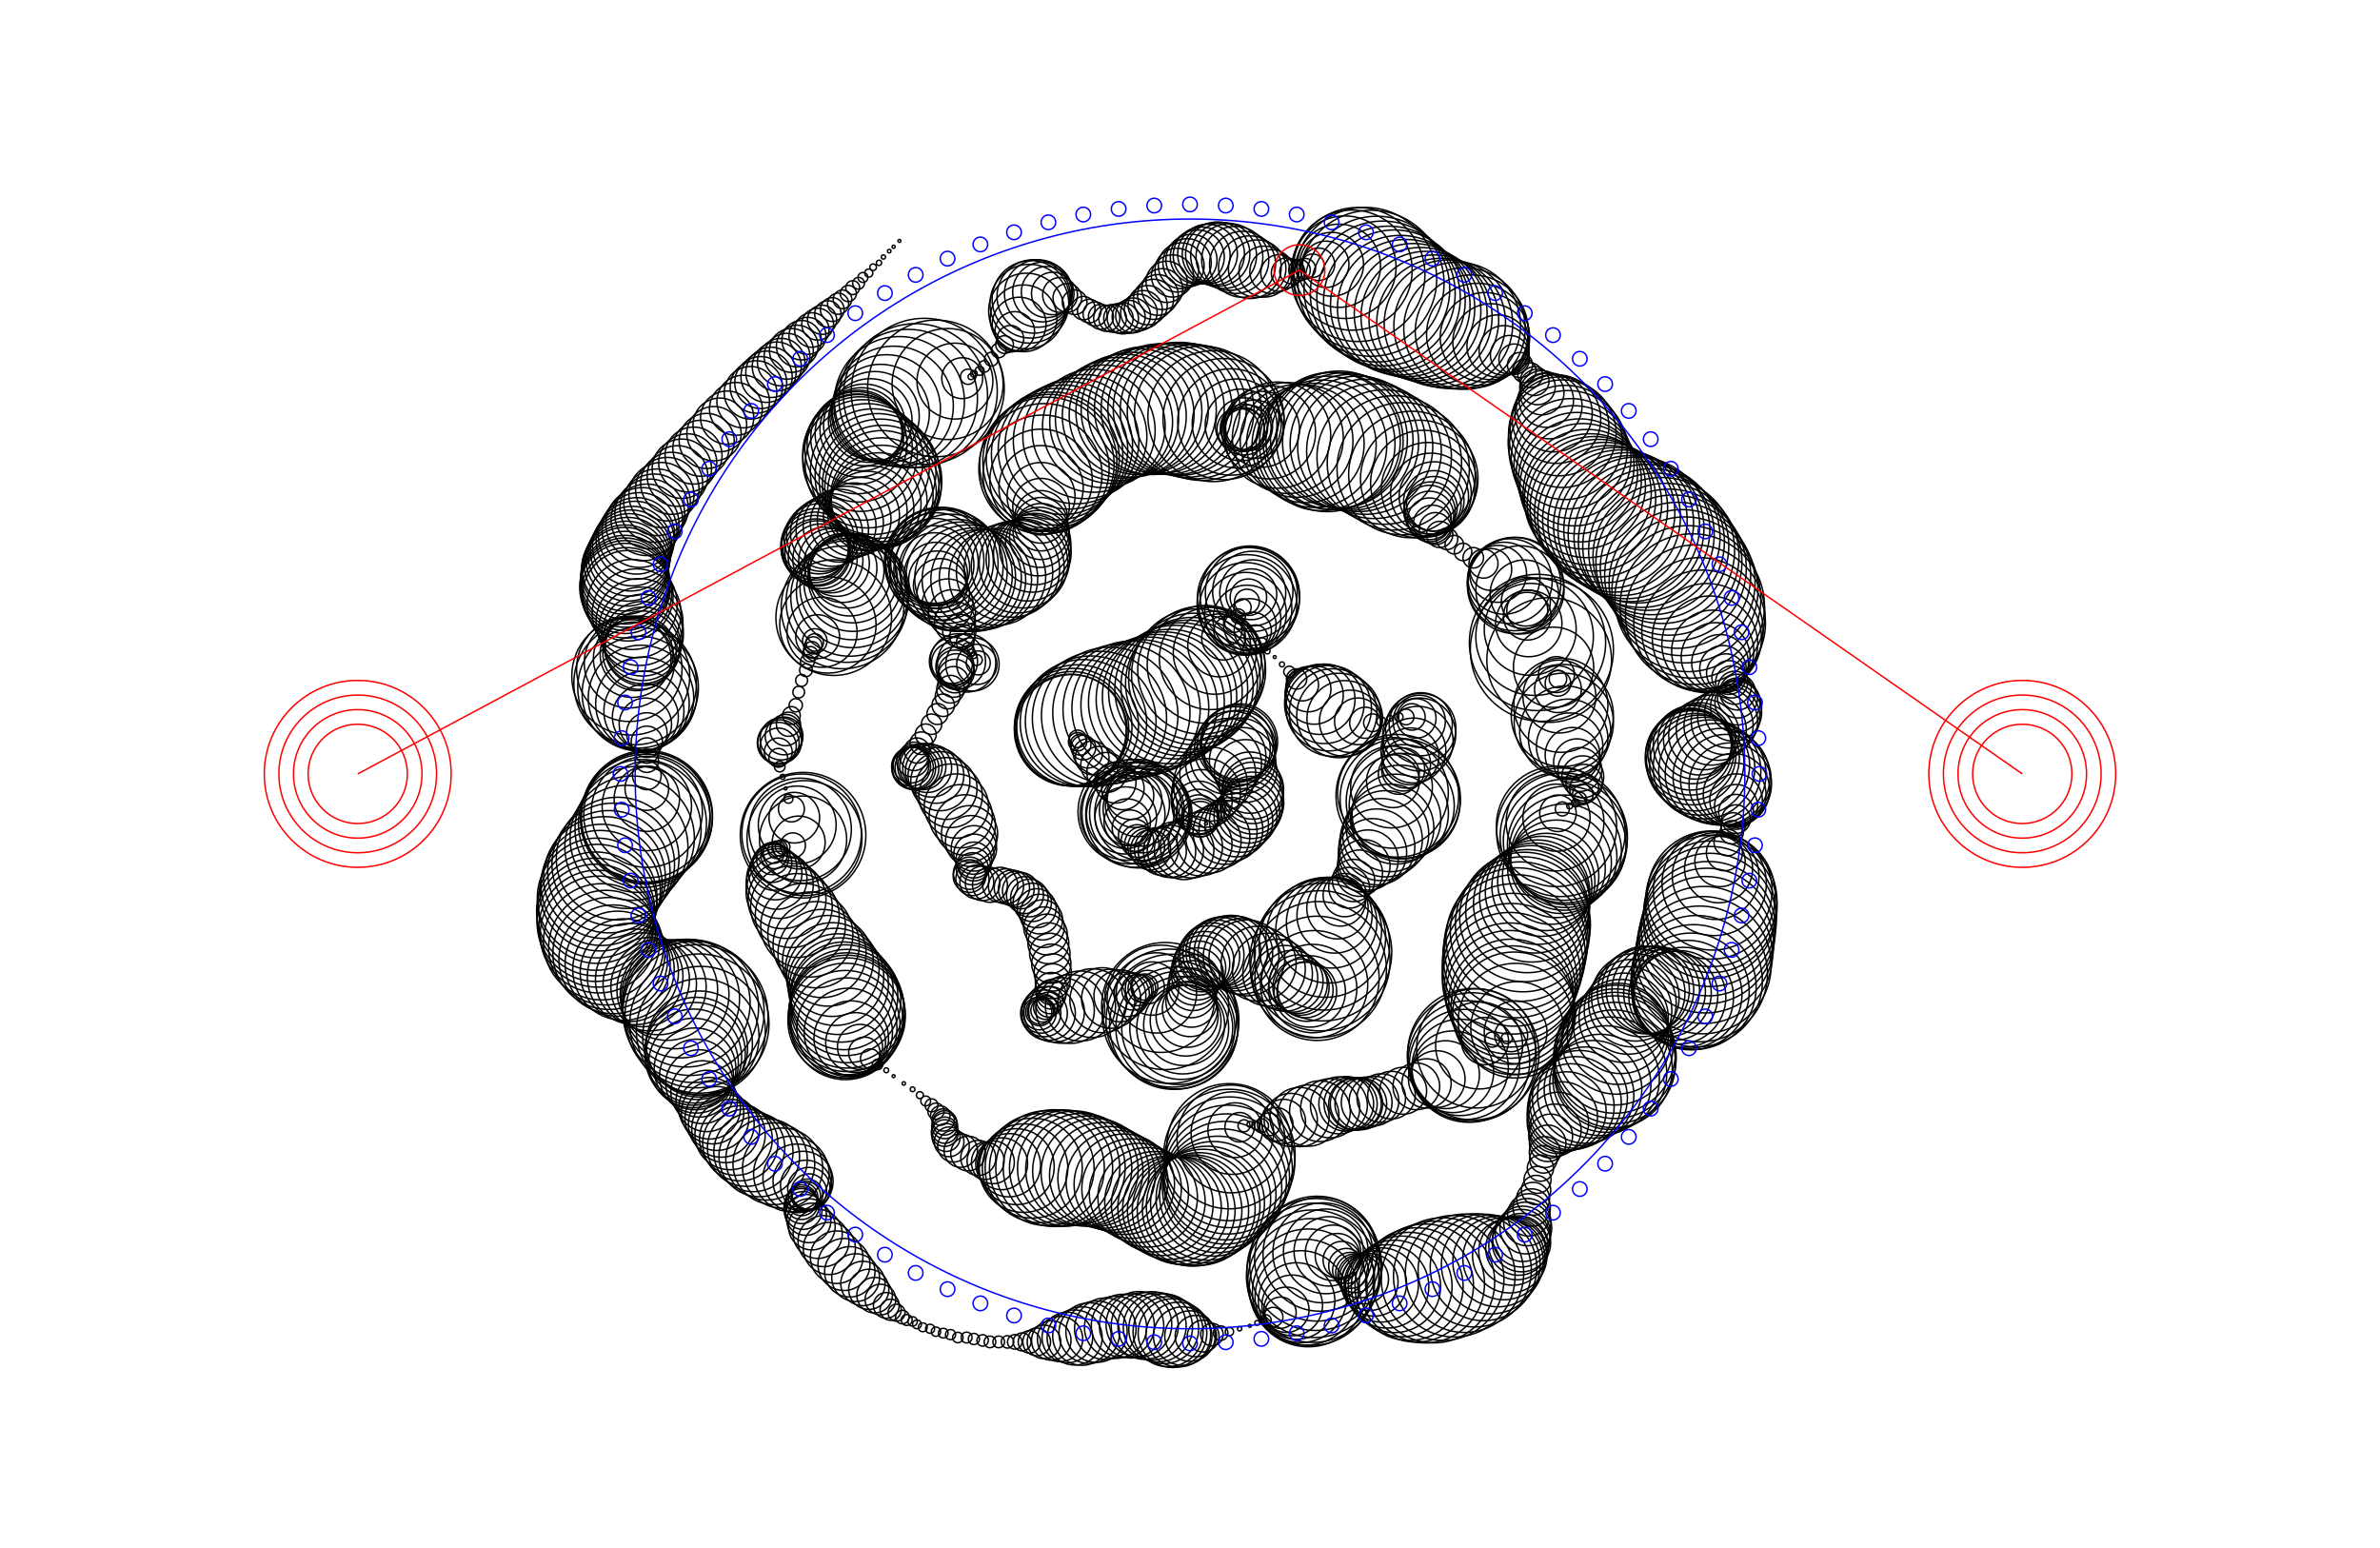 <svg version="1.1" width="1630" height="1060" xmlns="http://www.w3.org/2000/svg">
  <!-- Seed: 7840282841083530237 -->
  <!-- Size: SvgSize.Size11x17 -->
  <!-- Params:
    draw_worm: True
    draw_highlight: True
    draw_highlight2: True
    ring_distance: 10
    weight_rings: [(0, 1), (1, 1), (2, 0.5), (3, 0.1), (4, 0.05)]
    weight_border: [(<SpiralWormBorderType.Empty: 0>, 1), (<SpiralWormBorderType.Sunburst: 1>, 0.5), (<SpiralWormBorderType.Circles: 2>, 0.5)]
    h2_size: [RangeInt] min: 25 max: 100
    padding: 100
    spiral_rows: 4
    points_per_ring: 10
    rough_shuffle_range: 20
    fine_shuffle_range: 30
    rough_clamp_distance: 30
    subdivision_range: [RangeInt] min: 3 max: 7
    position_range: [RangeInt] min: 1 max: 50
    position_steps: 5
    ring_range: [RangeInt] min: 1 max: 4
  -->
  <g stroke="black" fill="none">
    <circle cx="826.0" cy="564.0" r="1"/>
    <circle cx="822.0" cy="561.0" r="12.17"/>
    <circle cx="822.0" cy="560.0" r="13"/>
    <circle cx="821.0" cy="558.0" r="13.64"/>
    <circle cx="821.0" cy="556.0" r="15.45"/>
    <circle cx="821.0" cy="553.0" r="18.05"/>
    <circle cx="823.0" cy="548.0" r="20.95"/>
    <circle cx="826.0" cy="543.0" r="23.55"/>
    <circle cx="829.0" cy="537.0" r="25.36"/>
    <circle cx="834.0" cy="530.0" r="26"/>
    <circle cx="838.0" cy="523.0" r="26.0"/>
    <circle cx="841.0" cy="518.0" r="26.0"/>
    <circle cx="844.0" cy="513.0" r="26.0"/>
    <circle cx="846.0" cy="510.0" r="26.0"/>
    <circle cx="848.0" cy="509.0" r="26.0"/>
    <circle cx="849.0" cy="508.0" r="26.0"/>
    <circle cx="848.0" cy="512.0" r="25.52"/>
    <circle cx="849.0" cy="516.0" r="24.27"/>
    <circle cx="851.0" cy="521.0" r="22.73"/>
    <circle cx="853.0" cy="528.0" r="21.48"/>
    <circle cx="856.0" cy="536.0" r="21"/>
    <circle cx="858.0" cy="540.0" r="21.01"/>
    <circle cx="858.0" cy="543.0" r="21.06"/>
    <circle cx="858.0" cy="547.0" r="21.13"/>
    <circle cx="858.0" cy="550.0" r="21.22"/>
    <circle cx="857.0" cy="553.0" r="21.32"/>
    <circle cx="855.0" cy="556.0" r="21.44"/>
    <circle cx="853.0" cy="559.0" r="21.56"/>
    <circle cx="850.0" cy="562.0" r="21.68"/>
    <circle cx="847.0" cy="565.0" r="21.78"/>
    <circle cx="843.0" cy="568.0" r="21.87"/>
    <circle cx="839.0" cy="570.0" r="21.94"/>
    <circle cx="834.0" cy="573.0" r="21.99"/>
    <circle cx="828.0" cy="576.0" r="22"/>
    <circle cx="822.0" cy="578.0" r="21.81"/>
    <circle cx="816.0" cy="580.0" r="21.26"/>
    <circle cx="811.0" cy="582.0" r="20.39"/>
    <circle cx="805.0" cy="582.0" r="19.25"/>
    <circle cx="801.0" cy="583.0" r="17.92"/>
    <circle cx="796.0" cy="583.0" r="16.5"/>
    <circle cx="792.0" cy="582.0" r="15.08"/>
    <circle cx="788.0" cy="582.0" r="13.75"/>
    <circle cx="785.0" cy="580.0" r="12.61"/>
    <circle cx="782.0" cy="578.0" r="11.74"/>
    <circle cx="779.0" cy="576.0" r="11.19"/>
    <circle cx="777.0" cy="572.0" r="11"/>
    <circle cx="774.0" cy="567.0" r="12.29"/>
    <circle cx="772.0" cy="563.0" r="15.89"/>
    <circle cx="771.0" cy="560.0" r="21.11"/>
    <circle cx="771.0" cy="558.0" r="26.89"/>
    <circle cx="772.0" cy="557.0" r="32.11"/>
    <circle cx="774.0" cy="556.0" r="35.71"/>
    <circle cx="778.0" cy="557.0" r="37"/>
    <circle cx="780.0" cy="558.0" r="36.44"/>
    <circle cx="781.0" cy="557.0" r="34.8"/>
    <circle cx="782.0" cy="557.0" r="32.26"/>
    <circle cx="782.0" cy="555.0" r="29.05"/>
    <circle cx="781.0" cy="554.0" r="25.5"/>
    <circle cx="779.0" cy="551.0" r="21.95"/>
    <circle cx="777.0" cy="548.0" r="18.74"/>
    <circle cx="774.0" cy="545.0" r="16.2"/>
    <circle cx="769.0" cy="540.0" r="14.56"/>
    <circle cx="764.0" cy="536.0" r="14"/>
    <circle cx="758.0" cy="529.0" r="13.7"/>
    <circle cx="753.0" cy="524.0" r="12.83"/>
    <circle cx="748.0" cy="519.0" r="11.53"/>
    <circle cx="745.0" cy="516.0" r="10.0"/>
    <circle cx="742.0" cy="512.0" r="8.47"/>
    <circle cx="740.0" cy="510.0" r="7.17"/>
    <circle cx="738.0" cy="508.0" r="6.3"/>
    <circle cx="738.0" cy="506.0" r="6"/>
    <circle cx="734.0" cy="500.0" r="38"/>
    <circle cx="733.0" cy="500.0" r="38.27"/>
    <circle cx="734.0" cy="499.0" r="39.05"/>
    <circle cx="735.0" cy="498.0" r="40.25"/>
    <circle cx="738.0" cy="497.0" r="41.72"/>
    <circle cx="742.0" cy="495.0" r="43.28"/>
    <circle cx="747.0" cy="494.0" r="44.75"/>
    <circle cx="753.0" cy="492.0" r="45.95"/>
    <circle cx="760.0" cy="490.0" r="46.73"/>
    <circle cx="768.0" cy="488.0" r="47"/>
    <circle cx="775.0" cy="486.0" r="46.97"/>
    <circle cx="781.0" cy="485.0" r="46.87"/>
    <circle cx="787.0" cy="483.0" r="46.71"/>
    <circle cx="792.0" cy="481.0" r="46.5"/>
    <circle cx="797.0" cy="479.0" r="46.26"/>
    <circle cx="801.0" cy="477.0" r="46.0"/>
    <circle cx="805.0" cy="474.0" r="45.74"/>
    <circle cx="809.0" cy="472.0" r="45.5"/>
    <circle cx="813.0" cy="470.0" r="45.29"/>
    <circle cx="816.0" cy="468.0" r="45.13"/>
    <circle cx="818.0" cy="465.0" r="45.03"/>
    <circle cx="820.0" cy="462.0" r="45"/>
    <circle cx="823.0" cy="459.0" r="43.79"/>
    <circle cx="826.0" cy="455.0" r="40.32"/>
    <circle cx="829.0" cy="451.0" r="35.0"/>
    <circle cx="832.0" cy="447.0" r="28.47"/>
    <circle cx="835.0" cy="442.0" r="21.53"/>
    <circle cx="838.0" cy="437.0" r="15.0"/>
    <circle cx="841.0" cy="432.0" r="9.68"/>
    <circle cx="845.0" cy="427.0" r="6.21"/>
    <circle cx="848.0" cy="422.0" r="5"/>
    <circle cx="851.0" cy="416.0" r="5.9"/>
    <circle cx="854.0" cy="412.0" r="8.51"/>
    <circle cx="855.0" cy="409.0" r="12.5"/>
    <circle cx="857.0" cy="407.0" r="17.4"/>
    <circle cx="858.0" cy="406.0" r="22.6"/>
    <circle cx="858.0" cy="405.0" r="27.5"/>
    <circle cx="857.0" cy="406.0" r="31.49"/>
    <circle cx="856.0" cy="408.0" r="34.1"/>
    <circle cx="855.0" cy="410.0" r="35"/>
    <circle cx="854.0" cy="414.0" r="34.17"/>
    <circle cx="853.0" cy="417.0" r="31.75"/>
    <circle cx="853.0" cy="420.0" r="27.99"/>
    <circle cx="854.0" cy="424.0" r="23.25"/>
    <circle cx="856.0" cy="428.0" r="18.0"/>
    <circle cx="858.0" cy="432.0" r="12.75"/>
    <circle cx="860.0" cy="436.0" r="8.01"/>
    <circle cx="864.0" cy="441.0" r="4.25"/>
    <circle cx="868.0" cy="446.0" r="1.83"/>
    <circle cx="873.0" cy="450.0" r="1"/>
    <circle cx="878.0" cy="455.0" r="1.71"/>
    <circle cx="883.0" cy="460.0" r="3.77"/>
    <circle cx="888.0" cy="465.0" r="6.98"/>
    <circle cx="892.0" cy="469.0" r="11.02"/>
    <circle cx="896.0" cy="472.0" r="15.5"/>
    <circle cx="900.0" cy="476.0" r="19.98"/>
    <circle cx="904.0" cy="479.0" r="24.02"/>
    <circle cx="907.0" cy="482.0" r="27.23"/>
    <circle cx="910.0" cy="485.0" r="29.29"/>
    <circle cx="913.0" cy="488.0" r="30"/>
    <circle cx="917.0" cy="490.0" r="28.93"/>
    <circle cx="921.0" cy="492.0" r="25.9"/>
    <circle cx="925.0" cy="494.0" r="21.36"/>
    <circle cx="930.0" cy="494.0" r="16.0"/>
    <circle cx="935.0" cy="495.0" r="10.64"/>
    <circle cx="940.0" cy="495.0" r="6.1"/>
    <circle cx="946.0" cy="494.0" r="3.07"/>
    <circle cx="952.0" cy="492.0" r="2"/>
    <circle cx="958.0" cy="491.0" r="2.88"/>
    <circle cx="963.0" cy="491.0" r="5.37"/>
    <circle cx="967.0" cy="491.0" r="9.1"/>
    <circle cx="970.0" cy="492.0" r="13.5"/>
    <circle cx="972.0" cy="494.0" r="17.9"/>
    <circle cx="973.0" cy="496.0" r="21.63"/>
    <circle cx="973.0" cy="499.0" r="24.12"/>
    <circle cx="972.0" cy="503.0" r="25"/>
    <circle cx="971.0" cy="508.0" r="24.26"/>
    <circle cx="968.0" cy="514.0" r="22.25"/>
    <circle cx="966.0" cy="518.0" r="19.5"/>
    <circle cx="963.0" cy="523.0" r="16.75"/>
    <circle cx="961.0" cy="527.0" r="14.74"/>
    <circle cx="958.0" cy="530.0" r="14"/>
    <circle cx="954.0" cy="535.0" r="18.1"/>
    <circle cx="953.0" cy="539.0" r="28.0"/>
    <circle cx="954.0" cy="543.0" r="37.9"/>
    <circle cx="957.0" cy="545.0" r="42"/>
    <circle cx="959.0" cy="547.0" r="41.2"/>
    <circle cx="961.0" cy="549.0" r="39.0"/>
    <circle cx="960.0" cy="552.0" r="36.0"/>
    <circle cx="959.0" cy="557.0" r="33.0"/>
    <circle cx="956.0" cy="561.0" r="30.8"/>
    <circle cx="952.0" cy="567.0" r="30"/>
    <circle cx="949.0" cy="571.0" r="29.52"/>
    <circle cx="946.0" cy="575.0" r="28.13"/>
    <circle cx="943.0" cy="580.0" r="26.0"/>
    <circle cx="940.0" cy="584.0" r="23.39"/>
    <circle cx="937.0" cy="589.0" r="20.61"/>
    <circle cx="934.0" cy="593.0" r="18.0"/>
    <circle cx="931.0" cy="598.0" r="15.87"/>
    <circle cx="927.0" cy="603.0" r="14.48"/>
    <circle cx="924.0" cy="608.0" r="14"/>
    <circle cx="921.0" cy="613.0" r="14.83"/>
    <circle cx="918.0" cy="617.0" r="17.25"/>
    <circle cx="916.0" cy="622.0" r="21.01"/>
    <circle cx="914.0" cy="627.0" r="25.75"/>
    <circle cx="912.0" cy="632.0" r="31.0"/>
    <circle cx="910.0" cy="637.0" r="36.25"/>
    <circle cx="908.0" cy="642.0" r="40.99"/>
    <circle cx="907.0" cy="647.0" r="44.75"/>
    <circle cx="906.0" cy="652.0" r="47.17"/>
    <circle cx="904.0" cy="658.0" r="48"/>
    <circle cx="903.0" cy="664.0" r="46.56"/>
    <circle cx="902.0" cy="670.0" r="42.54"/>
    <circle cx="900.0" cy="674.0" r="36.73"/>
    <circle cx="899.0" cy="677.0" r="30.27"/>
    <circle cx="897.0" cy="679.0" r="24.46"/>
    <circle cx="895.0" cy="679.0" r="20.44"/>
    <circle cx="894.0" cy="678.0" r="19"/>
    <circle cx="891.0" cy="676.0" r="19.27"/>
    <circle cx="889.0" cy="674.0" r="20.03"/>
    <circle cx="885.0" cy="672.0" r="21.16"/>
    <circle cx="880.0" cy="670.0" r="22.5"/>
    <circle cx="875.0" cy="667.0" r="23.84"/>
    <circle cx="869.0" cy="664.0" r="24.97"/>
    <circle cx="862.0" cy="660.0" r="25.73"/>
    <circle cx="854.0" cy="656.0" r="26"/>
    <circle cx="850.0" cy="655.0" r="25.9"/>
    <circle cx="846.0" cy="653.0" r="25.61"/>
    <circle cx="843.0" cy="652.0" r="25.14"/>
    <circle cx="839.0" cy="652.0" r="24.51"/>
    <circle cx="836.0" cy="652.0" r="23.75"/>
    <circle cx="833.0" cy="653.0" r="22.89"/>
    <circle cx="830.0" cy="654.0" r="21.97"/>
    <circle cx="828.0" cy="655.0" r="21.03"/>
    <circle cx="825.0" cy="658.0" r="20.11"/>
    <circle cx="823.0" cy="660.0" r="19.25"/>
    <circle cx="821.0" cy="663.0" r="18.49"/>
    <circle cx="820.0" cy="667.0" r="17.86"/>
    <circle cx="818.0" cy="671.0" r="17.39"/>
    <circle cx="817.0" cy="675.0" r="17.1"/>
    <circle cx="816.0" cy="680.0" r="17"/>
    <circle cx="816.0" cy="686.0" r="17.49"/>
    <circle cx="815.0" cy="691.0" r="18.94"/>
    <circle cx="813.0" cy="696.0" r="21.25"/>
    <circle cx="812.0" cy="699.0" r="24.25"/>
    <circle cx="811.0" cy="702.0" r="27.75"/>
    <circle cx="810.0" cy="704.0" r="31.5"/>
    <circle cx="809.0" cy="704.0" r="35.25"/>
    <circle cx="807.0" cy="704.0" r="38.75"/>
    <circle cx="806.0" cy="704.0" r="41.75"/>
    <circle cx="804.0" cy="702.0" r="44.06"/>
    <circle cx="803.0" cy="699.0" r="45.51"/>
    <circle cx="801.0" cy="696.0" r="46"/>
    <circle cx="798.0" cy="689.0" r="43.52"/>
    <circle cx="795.0" cy="684.0" r="36.75"/>
    <circle cx="792.0" cy="680.0" r="27.5"/>
    <circle cx="789.0" cy="677.0" r="18.25"/>
    <circle cx="786.0" cy="676.0" r="11.48"/>
    <circle cx="784.0" cy="676.0" r="9"/>
    <circle cx="782.0" cy="677.0" r="9.45"/>
    <circle cx="779.0" cy="678.0" r="10.75"/>
    <circle cx="776.0" cy="679.0" r="12.75"/>
    <circle cx="772.0" cy="681.0" r="15.2"/>
    <circle cx="767.0" cy="682.0" r="17.8"/>
    <circle cx="761.0" cy="684.0" r="20.25"/>
    <circle cx="755.0" cy="685.0" r="22.25"/>
    <circle cx="748.0" cy="687.0" r="23.55"/>
    <circle cx="740.0" cy="689.0" r="24"/>
    <circle cx="733.0" cy="691.0" r="23.61"/>
    <circle cx="727.0" cy="692.0" r="22.47"/>
    <circle cx="722.0" cy="693.0" r="20.7"/>
    <circle cx="718.0" cy="694.0" r="18.47"/>
    <circle cx="715.0" cy="694.0" r="16.0"/>
    <circle cx="713.0" cy="694.0" r="13.53"/>
    <circle cx="712.0" cy="694.0" r="11.3"/>
    <circle cx="712.0" cy="693.0" r="9.53"/>
    <circle cx="712.0" cy="693.0" r="8.39"/>
    <circle cx="714.0" cy="692.0" r="8"/>
    <circle cx="716.0" cy="690.0" r="8.15"/>
    <circle cx="718.0" cy="688.0" r="8.57"/>
    <circle cx="719.0" cy="685.0" r="9.24"/>
    <circle cx="720.0" cy="681.0" r="10.07"/>
    <circle cx="720.0" cy="677.0" r="11.0"/>
    <circle cx="721.0" cy="672.0" r="11.93"/>
    <circle cx="721.0" cy="666.0" r="12.76"/>
    <circle cx="720.0" cy="660.0" r="13.43"/>
    <circle cx="719.0" cy="653.0" r="13.85"/>
    <circle cx="718.0" cy="646.0" r="14"/>
    <circle cx="717.0" cy="640.0" r="13.97"/>
    <circle cx="715.0" cy="635.0" r="13.89"/>
    <circle cx="714.0" cy="630.0" r="13.75"/>
    <circle cx="712.0" cy="626.0" r="13.57"/>
    <circle cx="710.0" cy="622.0" r="13.35"/>
    <circle cx="707.0" cy="618.0" r="13.12"/>
    <circle cx="705.0" cy="615.0" r="12.88"/>
    <circle cx="702.0" cy="613.0" r="12.65"/>
    <circle cx="699.0" cy="610.0" r="12.43"/>
    <circle cx="696.0" cy="609.0" r="12.25"/>
    <circle cx="693.0" cy="608.0" r="12.11"/>
    <circle cx="689.0" cy="607.0" r="12.03"/>
    <circle cx="685.0" cy="606.0" r="12"/>
    <circle cx="678.0" cy="606.0" r="11.95"/>
    <circle cx="673.0" cy="605.0" r="11.81"/>
    <circle cx="669.0" cy="604.0" r="11.61"/>
    <circle cx="666.0" cy="602.0" r="11.39"/>
    <circle cx="664.0" cy="600.0" r="11.19"/>
    <circle cx="664.0" cy="598.0" r="11.05"/>
    <circle cx="666.0" cy="595.0" r="11"/>
    <circle cx="667.0" cy="592.0" r="11.33"/>
    <circle cx="667.0" cy="589.0" r="12.29"/>
    <circle cx="667.0" cy="585.0" r="13.75"/>
    <circle cx="667.0" cy="581.0" r="15.54"/>
    <circle cx="665.0" cy="576.0" r="17.46"/>
    <circle cx="664.0" cy="571.0" r="19.25"/>
    <circle cx="661.0" cy="565.0" r="20.71"/>
    <circle cx="658.0" cy="559.0" r="21.67"/>
    <circle cx="655.0" cy="552.0" r="22"/>
    <circle cx="651.0" cy="545.0" r="21.79"/>
    <circle cx="648.0" cy="540.0" r="21.18"/>
    <circle cx="644.0" cy="535.0" r="20.25"/>
    <circle cx="641.0" cy="531.0" r="19.11"/>
    <circle cx="638.0" cy="528.0" r="17.89"/>
    <circle cx="635.0" cy="526.0" r="16.75"/>
    <circle cx="632.0" cy="525.0" r="15.82"/>
    <circle cx="630.0" cy="525.0" r="15.21"/>
    <circle cx="628.0" cy="526.0" r="15"/>
    <circle cx="626.0" cy="526.0" r="14.8"/>
    <circle cx="625.0" cy="526.0" r="14.24"/>
    <circle cx="624.0" cy="525.0" r="13.35"/>
    <circle cx="624.0" cy="524.0" r="12.24"/>
    <circle cx="625.0" cy="521.0" r="11.0"/>
    <circle cx="626.0" cy="518.0" r="9.76"/>
    <circle cx="628.0" cy="514.0" r="8.65"/>
    <circle cx="631.0" cy="509.0" r="7.76"/>
    <circle cx="634.0" cy="503.0" r="7.2"/>
    <circle cx="638.0" cy="496.0" r="7"/>
    <circle cx="642.0" cy="489.0" r="7.18"/>
    <circle cx="646.0" cy="483.0" r="7.7"/>
    <circle cx="649.0" cy="477.0" r="8.5"/>
    <circle cx="651.0" cy="472.0" r="9.48"/>
    <circle cx="653.0" cy="467.0" r="10.52"/>
    <circle cx="654.0" cy="463.0" r="11.5"/>
    <circle cx="655.0" cy="460.0" r="12.3"/>
    <circle cx="654.0" cy="458.0" r="12.82"/>
    <circle cx="654.0" cy="456.0" r="13"/>
    <circle cx="652.0" cy="454.0" r="14.03"/>
    <circle cx="653.0" cy="453.0" r="16.5"/>
    <circle cx="656.0" cy="453.0" r="18.97"/>
    <circle cx="662.0" cy="454.0" r="20"/>
    <circle cx="666.0" cy="455.0" r="18.28"/>
    <circle cx="669.0" cy="455.0" r="13.78"/>
    <circle cx="670.0" cy="454.0" r="8.22"/>
    <circle cx="669.0" cy="452.0" r="3.72"/>
    <circle cx="667.0" cy="449.0" r="2"/>
    <circle cx="665.0" cy="447.0" r="2.48"/>
    <circle cx="663.0" cy="444.0" r="3.87"/>
    <circle cx="661.0" cy="440.0" r="6.0"/>
    <circle cx="659.0" cy="436.0" r="8.61"/>
    <circle cx="657.0" cy="432.0" r="11.39"/>
    <circle cx="654.0" cy="426.0" r="14.0"/>
    <circle cx="652.0" cy="420.0" r="16.13"/>
    <circle cx="649.0" cy="414.0" r="17.52"/>
    <circle cx="646.0" cy="407.0" r="18"/>
    <circle cx="644.0" cy="401.0" r="18.43"/>
    <circle cx="642.0" cy="397.0" r="19.67"/>
    <circle cx="641.0" cy="393.0" r="21.62"/>
    <circle cx="640.0" cy="389.0" r="24.14"/>
    <circle cx="640.0" cy="387.0" r="27.01"/>
    <circle cx="640.0" cy="385.0" r="29.99"/>
    <circle cx="641.0" cy="384.0" r="32.86"/>
    <circle cx="642.0" cy="384.0" r="35.38"/>
    <circle cx="643.0" cy="385.0" r="37.33"/>
    <circle cx="645.0" cy="386.0" r="38.57"/>
    <circle cx="648.0" cy="388.0" r="39"/>
    <circle cx="651.0" cy="391.0" r="38.82"/>
    <circle cx="655.0" cy="394.0" r="38.3"/>
    <circle cx="658.0" cy="395.0" r="37.5"/>
    <circle cx="663.0" cy="396.0" r="36.52"/>
    <circle cx="667.0" cy="397.0" r="35.48"/>
    <circle cx="672.0" cy="397.0" r="34.5"/>
    <circle cx="677.0" cy="396.0" r="33.7"/>
    <circle cx="683.0" cy="395.0" r="33.18"/>
    <circle cx="688.0" cy="392.0" r="33"/>
    <circle cx="693.0" cy="390.0" r="32.7"/>
    <circle cx="697.0" cy="388.0" r="31.81"/>
    <circle cx="701.0" cy="386.0" r="30.41"/>
    <circle cx="704.0" cy="383.0" r="28.62"/>
    <circle cx="707.0" cy="379.0" r="26.57"/>
    <circle cx="709.0" cy="376.0" r="24.43"/>
    <circle cx="711.0" cy="372.0" r="22.38"/>
    <circle cx="712.0" cy="368.0" r="20.59"/>
    <circle cx="713.0" cy="364.0" r="19.19"/>
    <circle cx="713.0" cy="359.0" r="18.3"/>
    <circle cx="713.0" cy="354.0" r="18"/>
    <circle cx="713.0" cy="347.0" r="19.39"/>
    <circle cx="713.0" cy="340.0" r="23.27"/>
    <circle cx="713.0" cy="334.0" r="28.88"/>
    <circle cx="713.0" cy="329.0" r="35.12"/>
    <circle cx="714.0" cy="325.0" r="40.73"/>
    <circle cx="715.0" cy="321.0" r="44.61"/>
    <circle cx="717.0" cy="318.0" r="46"/>
    <circle cx="719.0" cy="316.0" r="45.88"/>
    <circle cx="721.0" cy="314.0" r="45.53"/>
    <circle cx="724.0" cy="311.0" r="45.0"/>
    <circle cx="728.0" cy="308.0" r="44.35"/>
    <circle cx="732.0" cy="305.0" r="43.65"/>
    <circle cx="737.0" cy="302.0" r="43.0"/>
    <circle cx="743.0" cy="299.0" r="42.47"/>
    <circle cx="749.0" cy="295.0" r="42.12"/>
    <circle cx="756.0" cy="292.0" r="42"/>
    <circle cx="761.0" cy="289.0" r="42.05"/>
    <circle cx="765.0" cy="287.0" r="42.2"/>
    <circle cx="770.0" cy="285.0" r="42.44"/>
    <circle cx="775.0" cy="284.0" r="42.75"/>
    <circle cx="780.0" cy="282.0" r="43.13"/>
    <circle cx="784.0" cy="281.0" r="43.55"/>
    <circle cx="789.0" cy="281.0" r="44.0"/>
    <circle cx="794.0" cy="280.0" r="44.45"/>
    <circle cx="799.0" cy="280.0" r="44.87"/>
    <circle cx="804.0" cy="280.0" r="45.25"/>
    <circle cx="808.0" cy="280.0" r="45.56"/>
    <circle cx="813.0" cy="281.0" r="45.8"/>
    <circle cx="818.0" cy="282.0" r="45.95"/>
    <circle cx="823.0" cy="283.0" r="46"/>
    <circle cx="831.0" cy="285.0" r="44.82"/>
    <circle cx="838.0" cy="287.0" r="41.46"/>
    <circle cx="843.0" cy="289.0" r="36.43"/>
    <circle cx="847.0" cy="290.0" r="30.5"/>
    <circle cx="850.0" cy="291.0" r="24.57"/>
    <circle cx="852.0" cy="292.0" r="19.54"/>
    <circle cx="852.0" cy="293.0" r="16.18"/>
    <circle cx="851.0" cy="294.0" r="15"/>
    <circle cx="848.0" cy="294.0" r="14.5"/>
    <circle cx="852.0" cy="294.0" r="14"/>
    <circle cx="855.0" cy="293.0" r="15.61"/>
    <circle cx="859.0" cy="294.0" r="20.0"/>
    <circle cx="864.0" cy="294.0" r="26.0"/>
    <circle cx="869.0" cy="296.0" r="32.0"/>
    <circle cx="875.0" cy="298.0" r="36.39"/>
    <circle cx="882.0" cy="300.0" r="38"/>
    <circle cx="888.0" cy="302.0" r="38.6"/>
    <circle cx="894.0" cy="304.0" r="40.25"/>
    <circle cx="900.0" cy="305.0" r="42.5"/>
    <circle cx="905.0" cy="305.0" r="44.75"/>
    <circle cx="909.0" cy="304.0" r="46.4"/>
    <circle cx="912.0" cy="302.0" r="47"/>
    <circle cx="914.0" cy="302.0" r="46.97"/>
    <circle cx="917.0" cy="301.0" r="46.88"/>
    <circle cx="921.0" cy="302.0" r="46.75"/>
    <circle cx="925.0" cy="303.0" r="46.59"/>
    <circle cx="930.0" cy="304.0" r="46.41"/>
    <circle cx="935.0" cy="306.0" r="46.25"/>
    <circle cx="941.0" cy="309.0" r="46.12"/>
    <circle cx="948.0" cy="313.0" r="46.03"/>
    <circle cx="955.0" cy="317.0" r="46"/>
    <circle cx="961.0" cy="321.0" r="45.31"/>
    <circle cx="967.0" cy="325.0" r="43.33"/>
    <circle cx="972.0" cy="328.0" r="40.23"/>
    <circle cx="975.0" cy="331.0" r="36.33"/>
    <circle cx="978.0" cy="335.0" r="32.0"/>
    <circle cx="980.0" cy="338.0" r="27.67"/>
    <circle cx="982.0" cy="340.0" r="23.77"/>
    <circle cx="982.0" cy="343.0" r="20.67"/>
    <circle cx="982.0" cy="345.0" r="18.69"/>
    <circle cx="980.0" cy="348.0" r="18"/>
    <circle cx="979.0" cy="350.0" r="17.64"/>
    <circle cx="979.0" cy="353.0" r="16.6"/>
    <circle cx="979.0" cy="356.0" r="15.0"/>
    <circle cx="981.0" cy="359.0" r="13.04"/>
    <circle cx="983.0" cy="362.0" r="10.96"/>
    <circle cx="986.0" cy="366.0" r="9.0"/>
    <circle cx="991.0" cy="369.0" r="7.4"/>
    <circle cx="996.0" cy="373.0" r="6.36"/>
    <circle cx="1002.0" cy="378.0" r="6"/>
    <circle cx="1009.0" cy="382.0" r="7.03"/>
    <circle cx="1016.0" cy="386.0" r="9.95"/>
    <circle cx="1021.0" cy="390.0" r="14.33"/>
    <circle cx="1026.0" cy="393.0" r="19.5"/>
    <circle cx="1030.0" cy="396.0" r="24.67"/>
    <circle cx="1034.0" cy="398.0" r="29.05"/>
    <circle cx="1037.0" cy="400.0" r="31.97"/>
    <circle cx="1038.0" cy="401.0" r="33"/>
    <circle cx="1041.0" cy="404.0" r="30.22"/>
    <circle cx="1044.0" cy="407.0" r="23.5"/>
    <circle cx="1045.0" cy="412.0" r="16.78"/>
    <circle cx="1046.0" cy="418.0" r="14"/>
    <circle cx="1046.0" cy="422.0" r="16.34"/>
    <circle cx="1047.0" cy="427.0" r="22.75"/>
    <circle cx="1048.0" cy="431.0" r="31.5"/>
    <circle cx="1051.0" cy="436.0" r="40.25"/>
    <circle cx="1053.0" cy="440.0" r="46.66"/>
    <circle cx="1056.0" cy="445.0" r="49"/>
    <circle cx="1061.0" cy="452.0" r="42.7"/>
    <circle cx="1064.0" cy="457.0" r="27.5"/>
    <circle cx="1066.0" cy="462.0" r="12.3"/>
    <circle cx="1067.0" cy="465.0" r="6"/>
    <circle cx="1067.0" cy="468.0" r="8.77"/>
    <circle cx="1067.0" cy="472.0" r="16.02"/>
    <circle cx="1068.0" cy="477.0" r="24.98"/>
    <circle cx="1069.0" cy="483.0" r="32.23"/>
    <circle cx="1070.0" cy="490.0" r="35"/>
    <circle cx="1071.0" cy="495.0" r="34.01"/>
    <circle cx="1072.0" cy="501.0" r="31.23"/>
    <circle cx="1074.0" cy="506.0" r="27.23"/>
    <circle cx="1075.0" cy="511.0" r="22.77"/>
    <circle cx="1077.0" cy="517.0" r="18.77"/>
    <circle cx="1080.0" cy="522.0" r="15.99"/>
    <circle cx="1082.0" cy="527.0" r="15"/>
    <circle cx="1084.0" cy="532.0" r="14.36"/>
    <circle cx="1085.0" cy="536.0" r="12.55"/>
    <circle cx="1085.0" cy="540.0" r="9.95"/>
    <circle cx="1084.0" cy="544.0" r="7.05"/>
    <circle cx="1082.0" cy="547.0" r="4.45"/>
    <circle cx="1079.0" cy="550.0" r="2.64"/>
    <circle cx="1075.0" cy="552.0" r="2"/>
    <circle cx="1070.0" cy="554.0" r="4.81"/>
    <circle cx="1067.0" cy="557.0" r="12.5"/>
    <circle cx="1066.0" cy="560.0" r="23.0"/>
    <circle cx="1065.0" cy="563.0" r="33.5"/>
    <circle cx="1066.0" cy="566.0" r="41.19"/>
    <circle cx="1069.0" cy="570.0" r="44"/>
    <circle cx="1071.0" cy="573.0" r="43.58"/>
    <circle cx="1072.0" cy="576.0" r="42.39"/>
    <circle cx="1073.0" cy="579.0" r="40.6"/>
    <circle cx="1072.0" cy="583.0" r="38.5"/>
    <circle cx="1071.0" cy="587.0" r="36.4"/>
    <circle cx="1069.0" cy="591.0" r="34.61"/>
    <circle cx="1066.0" cy="595.0" r="33.42"/>
    <circle cx="1062.0" cy="600.0" r="33"/>
    <circle cx="1059.0" cy="604.0" r="33.32"/>
    <circle cx="1056.0" cy="607.0" r="34.27"/>
    <circle cx="1053.0" cy="611.0" r="35.76"/>
    <circle cx="1051.0" cy="615.0" r="37.68"/>
    <circle cx="1049.0" cy="619.0" r="39.86"/>
    <circle cx="1046.0" cy="624.0" r="42.14"/>
    <circle cx="1044.0" cy="628.0" r="44.32"/>
    <circle cx="1043.0" cy="633.0" r="46.24"/>
    <circle cx="1041.0" cy="638.0" r="47.73"/>
    <circle cx="1039.0" cy="643.0" r="48.68"/>
    <circle cx="1038.0" cy="648.0" r="49"/>
    <circle cx="1037.0" cy="654.0" r="48.79"/>
    <circle cx="1036.0" cy="660.0" r="48.18"/>
    <circle cx="1035.0" cy="666.0" r="47.25"/>
    <circle cx="1034.0" cy="671.0" r="46.11"/>
    <circle cx="1034.0" cy="677.0" r="44.89"/>
    <circle cx="1034.0" cy="681.0" r="43.75"/>
    <circle cx="1035.0" cy="686.0" r="42.82"/>
    <circle cx="1036.0" cy="690.0" r="42.21"/>
    <circle cx="1037.0" cy="694.0" r="42"/>
    <circle cx="1038.0" cy="699.0" r="39.25"/>
    <circle cx="1039.0" cy="704.0" r="31.75"/>
    <circle cx="1038.0" cy="707.0" r="21.5"/>
    <circle cx="1035.0" cy="709.0" r="11.25"/>
    <circle cx="1032.0" cy="711.0" r="3.75"/>
    <circle cx="1028.0" cy="712.0" r="1"/>
    <circle cx="1022.0" cy="712.0" r="5.2"/>
    <circle cx="1017.0" cy="713.0" r="16.2"/>
    <circle cx="1013.0" cy="716.0" r="29.8"/>
    <circle cx="1011.0" cy="718.0" r="40.8"/>
    <circle cx="1009.0" cy="722.0" r="45"/>
    <circle cx="1008.0" cy="724.0" r="44.13"/>
    <circle cx="1006.0" cy="727.0" r="41.61"/>
    <circle cx="1003.0" cy="729.0" r="37.75"/>
    <circle cx="1000.0" cy="731.0" r="33.02"/>
    <circle cx="995.0" cy="734.0" r="27.98"/>
    <circle cx="990.0" cy="736.0" r="23.25"/>
    <circle cx="984.0" cy="739.0" r="19.39"/>
    <circle cx="977.0" cy="742.0" r="16.87"/>
    <circle cx="970.0" cy="744.0" r="16"/>
    <circle cx="961.0" cy="747.0" r="16.08"/>
    <circle cx="953.0" cy="750.0" r="16.29"/>
    <circle cx="946.0" cy="752.0" r="16.62"/>
    <circle cx="941.0" cy="754.0" r="17.0"/>
    <circle cx="936.0" cy="755.0" r="17.38"/>
    <circle cx="932.0" cy="756.0" r="17.71"/>
    <circle cx="929.0" cy="756.0" r="17.92"/>
    <circle cx="928.0" cy="756.0" r="18"/>
    <circle cx="925.0" cy="756.0" r="18.2"/>
    <circle cx="922.0" cy="756.0" r="18.75"/>
    <circle cx="917.0" cy="757.0" r="19.5"/>
    <circle cx="911.0" cy="759.0" r="20.25"/>
    <circle cx="904.0" cy="761.0" r="20.8"/>
    <circle cx="896.0" cy="764.0" r="21"/>
    <circle cx="890.0" cy="765.0" r="20.28"/>
    <circle cx="884.0" cy="767.0" r="18.22"/>
    <circle cx="879.0" cy="768.0" r="15.14"/>
    <circle cx="874.0" cy="770.0" r="11.5"/>
    <circle cx="869.0" cy="770.0" r="7.86"/>
    <circle cx="864.0" cy="771.0" r="4.78"/>
    <circle cx="860.0" cy="771.0" r="2.72"/>
    <circle cx="856.0" cy="770.0" r="2"/>
    <circle cx="852.0" cy="771.0" r="4.13"/>
    <circle cx="849.0" cy="772.0" r="10.09"/>
    <circle cx="846.0" cy="774.0" r="18.72"/>
    <circle cx="844.0" cy="776.0" r="28.28"/>
    <circle cx="843.0" cy="780.0" r="36.91"/>
    <circle cx="842.0" cy="785.0" r="42.87"/>
    <circle cx="842.0" cy="791.0" r="45"/>
    <circle cx="842.0" cy="796.0" r="44.77"/>
    <circle cx="841.0" cy="801.0" r="44.12"/>
    <circle cx="840.0" cy="806.0" r="43.15"/>
    <circle cx="839.0" cy="810.0" r="42.0"/>
    <circle cx="837.0" cy="814.0" r="40.85"/>
    <circle cx="834.0" cy="818.0" r="39.88"/>
    <circle cx="831.0" cy="821.0" r="39.23"/>
    <circle cx="827.0" cy="824.0" r="39"/>
    <circle cx="824.0" cy="826.0" r="38.9"/>
    <circle cx="821.0" cy="828.0" r="38.6"/>
    <circle cx="817.0" cy="829.0" r="38.14"/>
    <circle cx="813.0" cy="829.0" r="37.54"/>
    <circle cx="809.0" cy="829.0" r="36.86"/>
    <circle cx="805.0" cy="828.0" r="36.14"/>
    <circle cx="801.0" cy="827.0" r="35.46"/>
    <circle cx="796.0" cy="825.0" r="34.86"/>
    <circle cx="791.0" cy="823.0" r="34.4"/>
    <circle cx="786.0" cy="820.0" r="34.1"/>
    <circle cx="780.0" cy="817.0" r="34"/>
    <circle cx="775.0" cy="814.0" r="34.1"/>
    <circle cx="770.0" cy="811.0" r="34.4"/>
    <circle cx="765.0" cy="809.0" r="34.88"/>
    <circle cx="760.0" cy="807.0" r="35.5"/>
    <circle cx="755.0" cy="805.0" r="36.22"/>
    <circle cx="750.0" cy="803.0" r="37.0"/>
    <circle cx="745.0" cy="802.0" r="37.78"/>
    <circle cx="741.0" cy="801.0" r="38.5"/>
    <circle cx="736.0" cy="800.0" r="39.12"/>
    <circle cx="731.0" cy="800.0" r="39.6"/>
    <circle cx="727.0" cy="800.0" r="39.9"/>
    <circle cx="722.0" cy="800.0" r="40"/>
    <circle cx="717.0" cy="800.0" r="39.31"/>
    <circle cx="712.0" cy="800.0" r="37.33"/>
    <circle cx="707.0" cy="800.0" r="34.23"/>
    <circle cx="701.0" cy="800.0" r="30.33"/>
    <circle cx="696.0" cy="799.0" r="26.0"/>
    <circle cx="691.0" cy="798.0" r="21.67"/>
    <circle cx="686.0" cy="797.0" r="17.77"/>
    <circle cx="680.0" cy="796.0" r="14.67"/>
    <circle cx="675.0" cy="795.0" r="12.69"/>
    <circle cx="670.0" cy="793.0" r="12"/>
    <circle cx="663.0" cy="790.0" r="11.85"/>
    <circle cx="658.0" cy="788.0" r="11.44"/>
    <circle cx="653.0" cy="785.0" r="10.83"/>
    <circle cx="650.0" cy="782.0" r="10.17"/>
    <circle cx="648.0" cy="779.0" r="9.56"/>
    <circle cx="647.0" cy="776.0" r="9.15"/>
    <circle cx="647.0" cy="774.0" r="9"/>
    <circle cx="647.0" cy="771.0" r="8.84"/>
    <circle cx="647.0" cy="769.0" r="8.37"/>
    <circle cx="646.0" cy="767.0" r="7.62"/>
    <circle cx="644.0" cy="764.0" r="6.66"/>
    <circle cx="641.0" cy="761.0" r="5.57"/>
    <circle cx="638.0" cy="757.0" r="4.43"/>
    <circle cx="634.0" cy="754.0" r="3.34"/>
    <circle cx="630.0" cy="750.0" r="2.38"/>
    <circle cx="625.0" cy="746.0" r="1.63"/>
    <circle cx="619.0" cy="742.0" r="1.16"/>
    <circle cx="612.0" cy="737.0" r="1"/>
    <circle cx="607.0" cy="733.0" r="1.66"/>
    <circle cx="601.0" cy="729.0" r="3.61"/>
    <circle cx="596.0" cy="725.0" r="6.71"/>
    <circle cx="592.0" cy="721.0" r="10.75"/>
    <circle cx="589.0" cy="717.0" r="15.45"/>
    <circle cx="586.0" cy="714.0" r="20.5"/>
    <circle cx="583.0" cy="711.0" r="25.55"/>
    <circle cx="581.0" cy="707.0" r="30.25"/>
    <circle cx="580.0" cy="704.0" r="34.29"/>
    <circle cx="579.0" cy="702.0" r="37.39"/>
    <circle cx="579.0" cy="699.0" r="39.34"/>
    <circle cx="580.0" cy="696.0" r="40"/>
    <circle cx="580.0" cy="694.0" r="39.86"/>
    <circle cx="580.0" cy="692.0" r="39.46"/>
    <circle cx="580.0" cy="689.0" r="38.8"/>
    <circle cx="579.0" cy="685.0" r="37.93"/>
    <circle cx="578.0" cy="682.0" r="36.89"/>
    <circle cx="576.0" cy="678.0" r="35.72"/>
    <circle cx="574.0" cy="674.0" r="34.5"/>
    <circle cx="572.0" cy="669.0" r="33.28"/>
    <circle cx="570.0" cy="664.0" r="32.11"/>
    <circle cx="567.0" cy="658.0" r="31.07"/>
    <circle cx="563.0" cy="653.0" r="30.2"/>
    <circle cx="559.0" cy="647.0" r="29.54"/>
    <circle cx="555.0" cy="640.0" r="29.14"/>
    <circle cx="550.0" cy="634.0" r="29"/>
    <circle cx="546.0" cy="627.0" r="28.74"/>
    <circle cx="542.0" cy="621.0" r="27.96"/>
    <circle cx="539.0" cy="616.0" r="26.71"/>
    <circle cx="536.0" cy="611.0" r="25.03"/>
    <circle cx="534.0" cy="606.0" r="23.0"/>
    <circle cx="532.0" cy="602.0" r="20.71"/>
    <circle cx="531.0" cy="598.0" r="18.25"/>
    <circle cx="530.0" cy="594.0" r="15.75"/>
    <circle cx="529.0" cy="591.0" r="13.29"/>
    <circle cx="529.0" cy="588.0" r="11.0"/>
    <circle cx="530.0" cy="586.0" r="8.97"/>
    <circle cx="530.0" cy="584.0" r="7.29"/>
    <circle cx="532.0" cy="582.0" r="6.04"/>
    <circle cx="534.0" cy="581.0" r="5.26"/>
    <circle cx="536.0" cy="580.0" r="5"/>
    <circle cx="543.0" cy="579.0" r="8.63"/>
    <circle cx="547.0" cy="577.0" r="18.13"/>
    <circle cx="550.0" cy="575.0" r="29.87"/>
    <circle cx="551.0" cy="574.0" r="39.37"/>
    <circle cx="550.0" cy="572.0" r="43"/>
    <circle cx="549.0" cy="571.0" r="40.92"/>
    <circle cx="548.0" cy="568.0" r="35.09"/>
    <circle cx="546.0" cy="565.0" r="26.67"/>
    <circle cx="544.0" cy="560.0" r="17.33"/>
    <circle cx="542.0" cy="554.0" r="8.91"/>
    <circle cx="540.0" cy="547.0" r="3.08"/>
    <circle cx="538.0" cy="540.0" r="1"/>
    <circle cx="536.0" cy="532.0" r="1.69"/>
    <circle cx="534.0" cy="525.0" r="3.64"/>
    <circle cx="533.0" cy="519.0" r="6.44"/>
    <circle cx="533.0" cy="515.0" r="9.56"/>
    <circle cx="533.0" cy="511.0" r="12.36"/>
    <circle cx="533.0" cy="509.0" r="14.31"/>
    <circle cx="534.0" cy="508.0" r="15"/>
    <circle cx="535.0" cy="506.0" r="14.46"/>
    <circle cx="537.0" cy="504.0" r="12.93"/>
    <circle cx="538.0" cy="500.0" r="10.72"/>
    <circle cx="540.0" cy="496.0" r="8.28"/>
    <circle cx="542.0" cy="490.0" r="6.07"/>
    <circle cx="545.0" cy="483.0" r="4.54"/>
    <circle cx="547.0" cy="474.0" r="4"/>
    <circle cx="549.0" cy="466.0" r="4.1"/>
    <circle cx="552.0" cy="459.0" r="4.38"/>
    <circle cx="553.0" cy="453.0" r="4.78"/>
    <circle cx="555.0" cy="448.0" r="5.22"/>
    <circle cx="556.0" cy="445.0" r="5.62"/>
    <circle cx="557.0" cy="442.0" r="5.9"/>
    <circle cx="558.0" cy="440.0" r="6"/>
    <circle cx="558.0" cy="439.0" r="8.41"/>
    <circle cx="560.0" cy="436.0" r="15.0"/>
    <circle cx="563.0" cy="433.0" r="24.0"/>
    <circle cx="567.0" cy="428.0" r="33.0"/>
    <circle cx="571.0" cy="423.0" r="39.59"/>
    <circle cx="577.0" cy="416.0" r="42"/>
    <circle cx="580.0" cy="412.0" r="41.59"/>
    <circle cx="582.0" cy="409.0" r="40.41"/>
    <circle cx="584.0" cy="405.0" r="38.55"/>
    <circle cx="584.0" cy="402.0" r="36.15"/>
    <circle cx="584.0" cy="399.0" r="33.42"/>
    <circle cx="584.0" cy="396.0" r="30.58"/>
    <circle cx="582.0" cy="394.0" r="27.85"/>
    <circle cx="580.0" cy="391.0" r="25.45"/>
    <circle cx="577.0" cy="389.0" r="23.59"/>
    <circle cx="573.0" cy="386.0" r="22.41"/>
    <circle cx="569.0" cy="384.0" r="22"/>
    <circle cx="565.0" cy="383.0" r="22.04"/>
    <circle cx="562.0" cy="381.0" r="22.17"/>
    <circle cx="560.0" cy="379.0" r="22.38"/>
    <circle cx="559.0" cy="378.0" r="22.65"/>
    <circle cx="558.0" cy="376.0" r="22.97"/>
    <circle cx="558.0" cy="374.0" r="23.32"/>
    <circle cx="559.0" cy="372.0" r="23.68"/>
    <circle cx="561.0" cy="369.0" r="24.03"/>
    <circle cx="563.0" cy="367.0" r="24.35"/>
    <circle cx="566.0" cy="365.0" r="24.62"/>
    <circle cx="570.0" cy="363.0" r="24.83"/>
    <circle cx="575.0" cy="360.0" r="24.96"/>
    <circle cx="580.0" cy="358.0" r="25"/>
    <circle cx="585.0" cy="356.0" r="25.26"/>
    <circle cx="590.0" cy="353.0" r="26.03"/>
    <circle cx="594.0" cy="350.0" r="27.26"/>
    <circle cx="597.0" cy="348.0" r="28.89"/>
    <circle cx="600.0" cy="345.0" r="30.81"/>
    <circle cx="602.0" cy="343.0" r="32.92"/>
    <circle cx="604.0" cy="340.0" r="35.08"/>
    <circle cx="604.0" cy="337.0" r="37.19"/>
    <circle cx="604.0" cy="334.0" r="39.11"/>
    <circle cx="604.0" cy="332.0" r="40.74"/>
    <circle cx="603.0" cy="329.0" r="41.97"/>
    <circle cx="601.0" cy="326.0" r="42.74"/>
    <circle cx="598.0" cy="323.0" r="43"/>
    <circle cx="594.0" cy="319.0" r="42.55"/>
    <circle cx="591.0" cy="315.0" r="41.25"/>
    <circle cx="589.0" cy="311.0" r="39.25"/>
    <circle cx="588.0" cy="307.0" r="36.8"/>
    <circle cx="587.0" cy="304.0" r="34.2"/>
    <circle cx="587.0" cy="300.0" r="31.75"/>
    <circle cx="588.0" cy="297.0" r="29.75"/>
    <circle cx="590.0" cy="294.0" r="28.45"/>
    <circle cx="592.0" cy="291.0" r="28"/>
    <circle cx="596.0" cy="288.0" r="28.66"/>
    <circle cx="599.0" cy="285.0" r="30.57"/>
    <circle cx="603.0" cy="283.0" r="33.5"/>
    <circle cx="607.0" cy="280.0" r="37.09"/>
    <circle cx="612.0" cy="278.0" r="40.91"/>
    <circle cx="616.0" cy="275.0" r="44.5"/>
    <circle cx="622.0" cy="273.0" r="47.43"/>
    <circle cx="627.0" cy="271.0" r="49.34"/>
    <circle cx="633.0" cy="268.0" r="50"/>
    <circle cx="641.0" cy="266.0" r="46.78"/>
    <circle cx="649.0" cy="263.0" r="38.0"/>
    <circle cx="654.0" cy="261.0" r="26.0"/>
    <circle cx="659.0" cy="259.0" r="14.0"/>
    <circle cx="663.0" cy="258.0" r="5.22"/>
    <circle cx="665.0" cy="258.0" r="2"/>
    <circle cx="667.0" cy="256.0" r="2.29"/>
    <circle cx="671.0" cy="254.0" r="3.04"/>
    <circle cx="674.0" cy="251.0" r="3.96"/>
    <circle cx="679.0" cy="246.0" r="4.71"/>
    <circle cx="684.0" cy="240.0" r="5"/>
    <circle cx="688.0" cy="236.0" r="6.09"/>
    <circle cx="692.0" cy="232.0" r="9.14"/>
    <circle cx="695.0" cy="227.0" r="13.55"/>
    <circle cx="698.0" cy="222.0" r="18.45"/>
    <circle cx="701.0" cy="218.0" r="22.86"/>
    <circle cx="703.0" cy="213.0" r="25.91"/>
    <circle cx="705.0" cy="208.0" r="27"/>
    <circle cx="706.0" cy="205.0" r="26.54"/>
    <circle cx="708.0" cy="203.0" r="25.19"/>
    <circle cx="711.0" cy="201.0" r="23.08"/>
    <circle cx="714.0" cy="200.0" r="20.44"/>
    <circle cx="717.0" cy="200.0" r="17.5"/>
    <circle cx="721.0" cy="201.0" r="14.56"/>
    <circle cx="726.0" cy="202.0" r="11.92"/>
    <circle cx="731.0" cy="204.0" r="9.81"/>
    <circle cx="736.0" cy="207.0" r="8.46"/>
    <circle cx="742.0" cy="211.0" r="8"/>
    <circle cx="746.0" cy="213.0" r="8.07"/>
    <circle cx="750.0" cy="215.0" r="8.26"/>
    <circle cx="754.0" cy="217.0" r="8.57"/>
    <circle cx="758.0" cy="218.0" r="8.99"/>
    <circle cx="762.0" cy="218.0" r="9.5"/>
    <circle cx="766.0" cy="218.0" r="10.07"/>
    <circle cx="769.0" cy="218.0" r="10.69"/>
    <circle cx="773.0" cy="217.0" r="11.31"/>
    <circle cx="776.0" cy="216.0" r="11.93"/>
    <circle cx="780.0" cy="214.0" r="12.5"/>
    <circle cx="783.0" cy="212.0" r="13.01"/>
    <circle cx="786.0" cy="209.0" r="13.43"/>
    <circle cx="790.0" cy="205.0" r="13.74"/>
    <circle cx="793.0" cy="202.0" r="13.93"/>
    <circle cx="796.0" cy="198.0" r="14"/>
    <circle cx="799.0" cy="193.0" r="14.11"/>
    <circle cx="803.0" cy="189.0" r="14.45"/>
    <circle cx="806.0" cy="185.0" r="14.98"/>
    <circle cx="809.0" cy="182.0" r="15.69"/>
    <circle cx="813.0" cy="180.0" r="16.55"/>
    <circle cx="816.0" cy="178.0" r="17.5"/>
    <circle cx="820.0" cy="176.0" r="18.5"/>
    <circle cx="823.0" cy="175.0" r="19.5"/>
    <circle cx="827.0" cy="174.0" r="20.45"/>
    <circle cx="831.0" cy="174.0" r="21.31"/>
    <circle cx="834.0" cy="174.0" r="22.02"/>
    <circle cx="838.0" cy="175.0" r="22.55"/>
    <circle cx="842.0" cy="176.0" r="22.89"/>
    <circle cx="846.0" cy="178.0" r="23"/>
    <circle cx="851.0" cy="181.0" r="22.61"/>
    <circle cx="856.0" cy="183.0" r="21.47"/>
    <circle cx="861.0" cy="184.0" r="19.7"/>
    <circle cx="866.0" cy="186.0" r="17.47"/>
    <circle cx="871.0" cy="186.0" r="15.0"/>
    <circle cx="876.0" cy="187.0" r="12.53"/>
    <circle cx="881.0" cy="187.0" r="10.3"/>
    <circle cx="885.0" cy="186.0" r="8.53"/>
    <circle cx="890.0" cy="185.0" r="7.39"/>
    <circle cx="894.0" cy="184.0" r="7"/>
    <circle cx="899.0" cy="182.0" r="8.05"/>
    <circle cx="903.0" cy="181.0" r="11.11"/>
    <circle cx="908.0" cy="181.0" r="15.86"/>
    <circle cx="912.0" cy="181.0" r="21.86"/>
    <circle cx="917.0" cy="182.0" r="28.5"/>
    <circle cx="921.0" cy="183.0" r="35.14"/>
    <circle cx="926.0" cy="185.0" r="41.14"/>
    <circle cx="930.0" cy="188.0" r="45.89"/>
    <circle cx="935.0" cy="191.0" r="48.95"/>
    <circle cx="939.0" cy="194.0" r="50"/>
    <circle cx="943.0" cy="198.0" r="49.9"/>
    <circle cx="947.0" cy="201.0" r="49.6"/>
    <circle cx="951.0" cy="204.0" r="49.12"/>
    <circle cx="955.0" cy="206.0" r="48.5"/>
    <circle cx="959.0" cy="209.0" r="47.78"/>
    <circle cx="963.0" cy="211.0" r="47.0"/>
    <circle cx="968.0" cy="213.0" r="46.22"/>
    <circle cx="973.0" cy="215.0" r="45.5"/>
    <circle cx="977.0" cy="217.0" r="44.88"/>
    <circle cx="982.0" cy="219.0" r="44.4"/>
    <circle cx="987.0" cy="221.0" r="44.1"/>
    <circle cx="992.0" cy="222.0" r="44"/>
    <circle cx="998.0" cy="223.0" r="43.39"/>
    <circle cx="1003.0" cy="225.0" r="41.59"/>
    <circle cx="1008.0" cy="227.0" r="38.73"/>
    <circle cx="1012.0" cy="229.0" r="35.0"/>
    <circle cx="1017.0" cy="231.0" r="30.66"/>
    <circle cx="1021.0" cy="234.0" r="26.0"/>
    <circle cx="1026.0" cy="237.0" r="21.34"/>
    <circle cx="1030.0" cy="240.0" r="17.0"/>
    <circle cx="1034.0" cy="243.0" r="13.27"/>
    <circle cx="1037.0" cy="246.0" r="10.41"/>
    <circle cx="1041.0" cy="250.0" r="8.61"/>
    <circle cx="1044.0" cy="254.0" r="8"/>
    <circle cx="1048.0" cy="257.0" r="8.48"/>
    <circle cx="1051.0" cy="261.0" r="9.89"/>
    <circle cx="1053.0" cy="265.0" r="12.15"/>
    <circle cx="1056.0" cy="269.0" r="15.13"/>
    <circle cx="1059.0" cy="274.0" r="18.65"/>
    <circle cx="1061.0" cy="278.0" r="22.51"/>
    <circle cx="1064.0" cy="283.0" r="26.49"/>
    <circle cx="1066.0" cy="287.0" r="30.35"/>
    <circle cx="1068.0" cy="292.0" r="33.87"/>
    <circle cx="1070.0" cy="297.0" r="36.85"/>
    <circle cx="1072.0" cy="303.0" r="39.11"/>
    <circle cx="1074.0" cy="308.0" r="40.52"/>
    <circle cx="1076.0" cy="314.0" r="41"/>
    <circle cx="1078.0" cy="319.0" r="41.13"/>
    <circle cx="1080.0" cy="324.0" r="41.52"/>
    <circle cx="1082.0" cy="329.0" r="42.13"/>
    <circle cx="1084.0" cy="333.0" r="42.94"/>
    <circle cx="1087.0" cy="338.0" r="43.9"/>
    <circle cx="1089.0" cy="342.0" r="44.96"/>
    <circle cx="1092.0" cy="345.0" r="46.04"/>
    <circle cx="1095.0" cy="348.0" r="47.1"/>
    <circle cx="1099.0" cy="351.0" r="48.06"/>
    <circle cx="1102.0" cy="354.0" r="48.87"/>
    <circle cx="1106.0" cy="356.0" r="49.48"/>
    <circle cx="1110.0" cy="358.0" r="49.87"/>
    <circle cx="1114.0" cy="360.0" r="50"/>
    <circle cx="1117.0" cy="362.0" r="50.0"/>
    <circle cx="1121.0" cy="363.0" r="50.0"/>
    <circle cx="1124.0" cy="366.0" r="50.0"/>
    <circle cx="1128.0" cy="368.0" r="50.0"/>
    <circle cx="1131.0" cy="371.0" r="50.0"/>
    <circle cx="1134.0" cy="374.0" r="50.0"/>
    <circle cx="1138.0" cy="377.0" r="50.0"/>
    <circle cx="1141.0" cy="381.0" r="50.0"/>
    <circle cx="1143.0" cy="385.0" r="50.0"/>
    <circle cx="1146.0" cy="389.0" r="50.0"/>
    <circle cx="1149.0" cy="394.0" r="50.0"/>
    <circle cx="1152.0" cy="399.0" r="50.0"/>
    <circle cx="1154.0" cy="404.0" r="50.0"/>
    <circle cx="1156.0" cy="410.0" r="50"/>
    <circle cx="1159.0" cy="415.0" r="49.43"/>
    <circle cx="1161.0" cy="421.0" r="47.77"/>
    <circle cx="1164.0" cy="427.0" r="45.1"/>
    <circle cx="1166.0" cy="432.0" r="41.58"/>
    <circle cx="1169.0" cy="437.0" r="37.41"/>
    <circle cx="1171.0" cy="441.0" r="32.85"/>
    <circle cx="1173.0" cy="446.0" r="28.15"/>
    <circle cx="1175.0" cy="450.0" r="23.59"/>
    <circle cx="1178.0" cy="454.0" r="19.42"/>
    <circle cx="1180.0" cy="458.0" r="15.9"/>
    <circle cx="1182.0" cy="461.0" r="13.23"/>
    <circle cx="1184.0" cy="464.0" r="11.57"/>
    <circle cx="1186.0" cy="467.0" r="11"/>
    <circle cx="1188.0" cy="471.0" r="11.32"/>
    <circle cx="1190.0" cy="474.0" r="12.24"/>
    <circle cx="1190.0" cy="478.0" r="13.68"/>
    <circle cx="1190.0" cy="481.0" r="15.49"/>
    <circle cx="1189.0" cy="484.0" r="17.5"/>
    <circle cx="1187.0" cy="488.0" r="19.51"/>
    <circle cx="1184.0" cy="491.0" r="21.32"/>
    <circle cx="1181.0" cy="494.0" r="22.76"/>
    <circle cx="1177.0" cy="497.0" r="23.68"/>
    <circle cx="1172.0" cy="500.0" r="24"/>
    <circle cx="1167.0" cy="503.0" r="24.19"/>
    <circle cx="1164.0" cy="506.0" r="24.74"/>
    <circle cx="1161.0" cy="508.0" r="25.61"/>
    <circle cx="1159.0" cy="510.0" r="26.75"/>
    <circle cx="1158.0" cy="513.0" r="28.08"/>
    <circle cx="1158.0" cy="515.0" r="29.5"/>
    <circle cx="1158.0" cy="517.0" r="30.92"/>
    <circle cx="1159.0" cy="519.0" r="32.25"/>
    <circle cx="1161.0" cy="522.0" r="33.39"/>
    <circle cx="1164.0" cy="524.0" r="34.26"/>
    <circle cx="1167.0" cy="526.0" r="34.81"/>
    <circle cx="1171.0" cy="528.0" r="35"/>
    <circle cx="1175.0" cy="530.0" r="34.54"/>
    <circle cx="1179.0" cy="532.0" r="33.19"/>
    <circle cx="1182.0" cy="534.0" r="31.05"/>
    <circle cx="1185.0" cy="537.0" r="28.25"/>
    <circle cx="1187.0" cy="541.0" r="24.99"/>
    <circle cx="1188.0" cy="544.0" r="21.5"/>
    <circle cx="1189.0" cy="548.0" r="18.01"/>
    <circle cx="1189.0" cy="552.0" r="14.75"/>
    <circle cx="1189.0" cy="556.0" r="11.95"/>
    <circle cx="1189.0" cy="561.0" r="9.81"/>
    <circle cx="1187.0" cy="565.0" r="8.46"/>
    <circle cx="1186.0" cy="570.0" r="8"/>
    <circle cx="1183.0" cy="577.0" r="9.12"/>
    <circle cx="1181.0" cy="584.0" r="12.33"/>
    <circle cx="1178.0" cy="590.0" r="17.25"/>
    <circle cx="1177.0" cy="595.0" r="23.29"/>
    <circle cx="1175.0" cy="600.0" r="29.71"/>
    <circle cx="1174.0" cy="605.0" r="35.75"/>
    <circle cx="1173.0" cy="610.0" r="40.67"/>
    <circle cx="1172.0" cy="613.0" r="43.88"/>
    <circle cx="1172.0" cy="617.0" r="45"/>
    <circle cx="1172.0" cy="621.0" r="45.08"/>
    <circle cx="1171.0" cy="625.0" r="45.29"/>
    <circle cx="1171.0" cy="630.0" r="45.62"/>
    <circle cx="1170.0" cy="636.0" r="46.0"/>
    <circle cx="1169.0" cy="641.0" r="46.38"/>
    <circle cx="1168.0" cy="647.0" r="46.71"/>
    <circle cx="1167.0" cy="654.0" r="46.92"/>
    <circle cx="1166.0" cy="661.0" r="47"/>
    <circle cx="1164.0" cy="667.0" r="46.49"/>
    <circle cx="1162.0" cy="672.0" r="45.01"/>
    <circle cx="1160.0" cy="676.0" r="42.75"/>
    <circle cx="1158.0" cy="679.0" r="39.98"/>
    <circle cx="1156.0" cy="681.0" r="37.02"/>
    <circle cx="1153.0" cy="683.0" r="34.25"/>
    <circle cx="1150.0" cy="683.0" r="31.99"/>
    <circle cx="1146.0" cy="682.0" r="30.51"/>
    <circle cx="1142.0" cy="680.0" r="30"/>
    <circle cx="1138.0" cy="679.0" r="30.0"/>
    <circle cx="1134.0" cy="678.0" r="30.0"/>
    <circle cx="1130.0" cy="678.0" r="30.0"/>
    <circle cx="1127.0" cy="678.0" r="30.0"/>
    <circle cx="1124.0" cy="680.0" r="30.0"/>
    <circle cx="1120.0" cy="683.0" r="30.0"/>
    <circle cx="1118.0" cy="687.0" r="30.0"/>
    <circle cx="1115.0" cy="692.0" r="30"/>
    <circle cx="1112.0" cy="697.0" r="30.59"/>
    <circle cx="1110.0" cy="703.0" r="32.26"/>
    <circle cx="1108.0" cy="708.0" r="34.66"/>
    <circle cx="1107.0" cy="712.0" r="37.34"/>
    <circle cx="1106.0" cy="717.0" r="39.74"/>
    <circle cx="1106.0" cy="721.0" r="41.41"/>
    <circle cx="1106.0" cy="724.0" r="42"/>
    <circle cx="1106.0" cy="728.0" r="41.55"/>
    <circle cx="1105.0" cy="732.0" r="40.31"/>
    <circle cx="1103.0" cy="735.0" r="38.5"/>
    <circle cx="1100.0" cy="739.0" r="36.5"/>
    <circle cx="1096.0" cy="743.0" r="34.69"/>
    <circle cx="1091.0" cy="746.0" r="33.45"/>
    <circle cx="1086.0" cy="750.0" r="33"/>
    <circle cx="1082.0" cy="752.0" r="32.59"/>
    <circle cx="1079.0" cy="755.0" r="31.39"/>
    <circle cx="1076.0" cy="758.0" r="29.49"/>
    <circle cx="1073.0" cy="761.0" r="27.0"/>
    <circle cx="1070.0" cy="765.0" r="24.11"/>
    <circle cx="1067.0" cy="769.0" r="21.0"/>
    <circle cx="1065.0" cy="774.0" r="17.89"/>
    <circle cx="1062.0" cy="778.0" r="15.0"/>
    <circle cx="1060.0" cy="783.0" r="12.51"/>
    <circle cx="1058.0" cy="789.0" r="10.61"/>
    <circle cx="1057.0" cy="794.0" r="9.41"/>
    <circle cx="1055.0" cy="800.0" r="9"/>
    <circle cx="1053.0" cy="808.0" r="9.27"/>
    <circle cx="1052.0" cy="815.0" r="10.05"/>
    <circle cx="1050.0" cy="821.0" r="11.27"/>
    <circle cx="1049.0" cy="827.0" r="12.8"/>
    <circle cx="1047.0" cy="832.0" r="14.5"/>
    <circle cx="1046.0" cy="837.0" r="16.2"/>
    <circle cx="1045.0" cy="841.0" r="17.73"/>
    <circle cx="1043.0" cy="845.0" r="18.95"/>
    <circle cx="1042.0" cy="848.0" r="19.73"/>
    <circle cx="1042.0" cy="851.0" r="20"/>
    <circle cx="1040.0" cy="853.0" r="20.37"/>
    <circle cx="1039.0" cy="855.0" r="21.47"/>
    <circle cx="1036.0" cy="857.0" r="23.22"/>
    <circle cx="1034.0" cy="860.0" r="25.5"/>
    <circle cx="1030.0" cy="862.0" r="28.15"/>
    <circle cx="1026.0" cy="864.0" r="31.0"/>
    <circle cx="1021.0" cy="866.0" r="33.85"/>
    <circle cx="1016.0" cy="868.0" r="36.5"/>
    <circle cx="1010.0" cy="870.0" r="38.78"/>
    <circle cx="1003.0" cy="872.0" r="40.53"/>
    <circle cx="996.0" cy="874.0" r="41.63"/>
    <circle cx="988.0" cy="876.0" r="42"/>
    <circle cx="982.0" cy="878.0" r="41.67"/>
    <circle cx="976.0" cy="879.0" r="40.7"/>
    <circle cx="970.0" cy="880.0" r="39.14"/>
    <circle cx="965.0" cy="881.0" r="37.04"/>
    <circle cx="960.0" cy="881.0" r="34.5"/>
    <circle cx="955.0" cy="881.0" r="31.64"/>
    <circle cx="950.0" cy="881.0" r="28.57"/>
    <circle cx="946.0" cy="880.0" r="25.43"/>
    <circle cx="941.0" cy="879.0" r="22.36"/>
    <circle cx="938.0" cy="878.0" r="19.5"/>
    <circle cx="934.0" cy="876.0" r="16.96"/>
    <circle cx="931.0" cy="874.0" r="14.86"/>
    <circle cx="928.0" cy="872.0" r="13.3"/>
    <circle cx="925.0" cy="870.0" r="12.33"/>
    <circle cx="922.0" cy="867.0" r="12"/>
    <circle cx="919.0" cy="863.0" r="12.83"/>
    <circle cx="916.0" cy="860.0" r="15.25"/>
    <circle cx="913.0" cy="858.0" r="19.01"/>
    <circle cx="910.0" cy="857.0" r="23.75"/>
    <circle cx="908.0" cy="857.0" r="29.0"/>
    <circle cx="906.0" cy="858.0" r="34.25"/>
    <circle cx="904.0" cy="859.0" r="38.99"/>
    <circle cx="902.0" cy="862.0" r="42.75"/>
    <circle cx="901.0" cy="866.0" r="45.17"/>
    <circle cx="900.0" cy="870.0" r="46"/>
    <circle cx="899.0" cy="874.0" r="45.35"/>
    <circle cx="898.0" cy="878.0" r="43.42"/>
    <circle cx="896.0" cy="882.0" r="40.34"/>
    <circle cx="894.0" cy="885.0" r="36.28"/>
    <circle cx="891.0" cy="888.0" r="31.48"/>
    <circle cx="888.0" cy="891.0" r="26.21"/>
    <circle cx="885.0" cy="894.0" r="20.79"/>
    <circle cx="881.0" cy="897.0" r="15.52"/>
    <circle cx="877.0" cy="899.0" r="10.72"/>
    <circle cx="872.0" cy="902.0" r="6.66"/>
    <circle cx="867.0" cy="904.0" r="3.58"/>
    <circle cx="861.0" cy="906.0" r="1.65"/>
    <circle cx="856.0" cy="908.0" r="1"/>
    <circle cx="849.0" cy="910.0" r="1.47"/>
    <circle cx="842.0" cy="912.0" r="2.83"/>
    <circle cx="836.0" cy="913.0" r="4.97"/>
    <circle cx="830.0" cy="914.0" r="7.72"/>
    <circle cx="824.0" cy="915.0" r="10.86"/>
    <circle cx="819.0" cy="915.0" r="14.14"/>
    <circle cx="815.0" cy="915.0" r="17.28"/>
    <circle cx="810.0" cy="915.0" r="20.03"/>
    <circle cx="807.0" cy="914.0" r="22.17"/>
    <circle cx="803.0" cy="913.0" r="23.53"/>
    <circle cx="800.0" cy="912.0" r="24"/>
    <circle cx="797.0" cy="910.0" r="23.93"/>
    <circle cx="793.0" cy="909.0" r="23.71"/>
    <circle cx="789.0" cy="908.0" r="23.38"/>
    <circle cx="784.0" cy="908.0" r="22.96"/>
    <circle cx="780.0" cy="907.0" r="22.5"/>
    <circle cx="775.0" cy="908.0" r="22.04"/>
    <circle cx="769.0" cy="908.0" r="21.62"/>
    <circle cx="764.0" cy="909.0" r="21.29"/>
    <circle cx="757.0" cy="910.0" r="21.07"/>
    <circle cx="751.0" cy="912.0" r="21"/>
    <circle cx="746.0" cy="913.0" r="20.75"/>
    <circle cx="741.0" cy="915.0" r="20.03"/>
    <circle cx="736.0" cy="916.0" r="18.86"/>
    <circle cx="731.0" cy="916.0" r="17.33"/>
    <circle cx="726.0" cy="917.0" r="15.51"/>
    <circle cx="720.0" cy="918.0" r="13.52"/>
    <circle cx="715.0" cy="919.0" r="11.48"/>
    <circle cx="710.0" cy="919.0" r="9.49"/>
    <circle cx="705.0" cy="919.0" r="7.67"/>
    <circle cx="700.0" cy="919.0" r="6.14"/>
    <circle cx="695.0" cy="919.0" r="4.97"/>
    <circle cx="690.0" cy="919.0" r="4.25"/>
    <circle cx="684.0" cy="919.0" r="4"/>
    <circle cx="678.0" cy="919.0" r="3.98"/>
    <circle cx="673.0" cy="918.0" r="3.92"/>
    <circle cx="667.0" cy="917.0" r="3.83"/>
    <circle cx="662.0" cy="916.0" r="3.71"/>
    <circle cx="656.0" cy="916.0" r="3.57"/>
    <circle cx="651.0" cy="914.0" r="3.43"/>
    <circle cx="646.0" cy="913.0" r="3.29"/>
    <circle cx="641.0" cy="912.0" r="3.17"/>
    <circle cx="637.0" cy="910.0" r="3.08"/>
    <circle cx="632.0" cy="909.0" r="3.02"/>
    <circle cx="628.0" cy="907.0" r="3"/>
    <circle cx="625.0" cy="905.0" r="3.19"/>
    <circle cx="621.0" cy="904.0" r="3.74"/>
    <circle cx="618.0" cy="902.0" r="4.64"/>
    <circle cx="614.0" cy="899.0" r="5.82"/>
    <circle cx="610.0" cy="897.0" r="7.25"/>
    <circle cx="607.0" cy="894.0" r="8.83"/>
    <circle cx="603.0" cy="890.0" r="10.5"/>
    <circle cx="599.0" cy="887.0" r="12.17"/>
    <circle cx="595.0" cy="883.0" r="13.75"/>
    <circle cx="591.0" cy="879.0" r="15.18"/>
    <circle cx="586.0" cy="875.0" r="16.36"/>
    <circle cx="582.0" cy="871.0" r="17.26"/>
    <circle cx="578.0" cy="866.0" r="17.81"/>
    <circle cx="573.0" cy="861.0" r="18"/>
    <circle cx="568.0" cy="855.0" r="17.86"/>
    <circle cx="564.0" cy="850.0" r="17.46"/>
    <circle cx="560.0" cy="845.0" r="16.83"/>
    <circle cx="556.0" cy="840.0" r="16.0"/>
    <circle cx="554.0" cy="836.0" r="15.04"/>
    <circle cx="552.0" cy="832.0" r="14.0"/>
    <circle cx="550.0" cy="829.0" r="12.96"/>
    <circle cx="549.0" cy="826.0" r="12.0"/>
    <circle cx="549.0" cy="824.0" r="11.17"/>
    <circle cx="549.0" cy="822.0" r="10.54"/>
    <circle cx="550.0" cy="820.0" r="10.14"/>
    <circle cx="552.0" cy="819.0" r="10"/>
    <circle cx="553.0" cy="818.0" r="10.54"/>
    <circle cx="554.0" cy="816.0" r="12.11"/>
    <circle cx="554.0" cy="814.0" r="14.5"/>
    <circle cx="552.0" cy="812.0" r="17.44"/>
    <circle cx="550.0" cy="809.0" r="20.56"/>
    <circle cx="546.0" cy="807.0" r="23.5"/>
    <circle cx="542.0" cy="804.0" r="25.89"/>
    <circle cx="536.0" cy="800.0" r="27.46"/>
    <circle cx="530.0" cy="797.0" r="28"/>
    <circle cx="525.0" cy="794.0" r="27.9"/>
    <circle cx="520.0" cy="792.0" r="27.6"/>
    <circle cx="516.0" cy="789.0" r="27.12"/>
    <circle cx="511.0" cy="786.0" r="26.49"/>
    <circle cx="507.0" cy="783.0" r="25.74"/>
    <circle cx="504.0" cy="780.0" r="24.92"/>
    <circle cx="500.0" cy="777.0" r="24.08"/>
    <circle cx="497.0" cy="773.0" r="23.26"/>
    <circle cx="494.0" cy="770.0" r="22.51"/>
    <circle cx="491.0" cy="766.0" r="21.88"/>
    <circle cx="488.0" cy="762.0" r="21.4"/>
    <circle cx="486.0" cy="759.0" r="21.1"/>
    <circle cx="484.0" cy="754.0" r="21"/>
    <circle cx="481.0" cy="748.0" r="21.53"/>
    <circle cx="479.0" cy="742.0" r="23.05"/>
    <circle cx="477.0" cy="737.0" r="25.32"/>
    <circle cx="476.0" cy="732.0" r="28.0"/>
    <circle cx="475.0" cy="728.0" r="30.68"/>
    <circle cx="475.0" cy="724.0" r="32.95"/>
    <circle cx="476.0" cy="721.0" r="34.47"/>
    <circle cx="477.0" cy="718.0" r="35"/>
    <circle cx="479.0" cy="715.0" r="36.34"/>
    <circle cx="480.0" cy="710.0" r="39.84"/>
    <circle cx="480.0" cy="706.0" r="44.16"/>
    <circle cx="479.0" cy="701.0" r="47.66"/>
    <circle cx="477.0" cy="696.0" r="49"/>
    <circle cx="475.0" cy="693.0" r="48.35"/>
    <circle cx="473.0" cy="690.0" r="46.51"/>
    <circle cx="470.0" cy="687.0" r="43.75"/>
    <circle cx="466.0" cy="684.0" r="40.5"/>
    <circle cx="462.0" cy="681.0" r="37.25"/>
    <circle cx="457.0" cy="678.0" r="34.49"/>
    <circle cx="451.0" cy="676.0" r="32.65"/>
    <circle cx="445.0" cy="674.0" r="32"/>
    <circle cx="440.0" cy="671.0" r="32.2"/>
    <circle cx="435.0" cy="669.0" r="32.76"/>
    <circle cx="431.0" cy="666.0" r="33.65"/>
    <circle cx="427.0" cy="664.0" r="34.76"/>
    <circle cx="423.0" cy="660.0" r="36.0"/>
    <circle cx="420.0" cy="657.0" r="37.24"/>
    <circle cx="417.0" cy="653.0" r="38.35"/>
    <circle cx="415.0" cy="649.0" r="39.24"/>
    <circle cx="412.0" cy="645.0" r="39.8"/>
    <circle cx="410.0" cy="640.0" r="40"/>
    <circle cx="409.0" cy="636.0" r="40.03"/>
    <circle cx="408.0" cy="632.0" r="40.13"/>
    <circle cx="408.0" cy="628.0" r="40.29"/>
    <circle cx="408.0" cy="624.0" r="40.5"/>
    <circle cx="409.0" cy="619.0" r="40.74"/>
    <circle cx="409.0" cy="615.0" r="41.0"/>
    <circle cx="411.0" cy="610.0" r="41.26"/>
    <circle cx="412.0" cy="606.0" r="41.5"/>
    <circle cx="414.0" cy="601.0" r="41.71"/>
    <circle cx="417.0" cy="597.0" r="41.87"/>
    <circle cx="420.0" cy="592.0" r="41.97"/>
    <circle cx="423.0" cy="588.0" r="42"/>
    <circle cx="429.0" cy="580.0" r="42.15"/>
    <circle cx="433.0" cy="574.0" r="42.56"/>
    <circle cx="437.0" cy="568.0" r="43.17"/>
    <circle cx="440.0" cy="564.0" r="43.83"/>
    <circle cx="442.0" cy="561.0" r="44.44"/>
    <circle cx="443.0" cy="560.0" r="44.85"/>
    <circle cx="443.0" cy="559.0" r="45"/>
    <circle cx="443.0" cy="558.0" r="43.17"/>
    <circle cx="443.0" cy="556.0" r="38.03"/>
    <circle cx="443.0" cy="552.0" r="30.62"/>
    <circle cx="443.0" cy="547.0" r="22.38"/>
    <circle cx="443.0" cy="540.0" r="14.97"/>
    <circle cx="443.0" cy="531.0" r="9.83"/>
    <circle cx="443.0" cy="521.0" r="8"/>
    <circle cx="443.0" cy="514.0" r="8.69"/>
    <circle cx="443.0" cy="508.0" r="10.7"/>
    <circle cx="443.0" cy="502.0" r="13.87"/>
    <circle cx="442.0" cy="496.0" r="17.94"/>
    <circle cx="442.0" cy="491.0" r="22.58"/>
    <circle cx="441.0" cy="487.0" r="27.42"/>
    <circle cx="440.0" cy="482.0" r="32.06"/>
    <circle cx="439.0" cy="478.0" r="36.13"/>
    <circle cx="438.0" cy="475.0" r="39.3"/>
    <circle cx="437.0" cy="471.0" r="41.31"/>
    <circle cx="435.0" cy="468.0" r="42"/>
    <circle cx="432.0" cy="463.0" r="40.38"/>
    <circle cx="431.0" cy="458.0" r="36.13"/>
    <circle cx="431.0" cy="454.0" r="30.87"/>
    <circle cx="433.0" cy="451.0" r="26.62"/>
    <circle cx="436.0" cy="448.0" r="25"/>
    <circle cx="438.0" cy="447.0" r="25.15"/>
    <circle cx="440.0" cy="444.0" r="25.57"/>
    <circle cx="440.0" cy="442.0" r="26.24"/>
    <circle cx="440.0" cy="439.0" r="27.07"/>
    <circle cx="440.0" cy="435.0" r="28.0"/>
    <circle cx="439.0" cy="431.0" r="28.93"/>
    <circle cx="438.0" cy="426.0" r="29.76"/>
    <circle cx="436.0" cy="420.0" r="30.43"/>
    <circle cx="433.0" cy="414.0" r="30.85"/>
    <circle cx="430.0" cy="408.0" r="31"/>
    <circle cx="429.0" cy="406.0" r="30.98"/>
    <circle cx="428.0" cy="403.0" r="30.9"/>
    <circle cx="428.0" cy="401.0" r="30.78"/>
    <circle cx="428.0" cy="399.0" r="30.61"/>
    <circle cx="428.0" cy="397.0" r="30.39"/>
    <circle cx="428.0" cy="394.0" r="30.13"/>
    <circle cx="428.0" cy="391.0" r="29.82"/>
    <circle cx="428.0" cy="389.0" r="29.48"/>
    <circle cx="429.0" cy="386.0" r="29.1"/>
    <circle cx="430.0" cy="383.0" r="28.68"/>
    <circle cx="431.0" cy="380.0" r="28.23"/>
    <circle cx="432.0" cy="377.0" r="27.75"/>
    <circle cx="433.0" cy="374.0" r="27.25"/>
    <circle cx="435.0" cy="370.0" r="26.72"/>
    <circle cx="436.0" cy="367.0" r="26.18"/>
    <circle cx="438.0" cy="363.0" r="25.63"/>
    <circle cx="440.0" cy="359.0" r="25.07"/>
    <circle cx="443.0" cy="356.0" r="24.5"/>
    <circle cx="445.0" cy="352.0" r="23.93"/>
    <circle cx="448.0" cy="348.0" r="23.37"/>
    <circle cx="450.0" cy="344.0" r="22.82"/>
    <circle cx="453.0" cy="339.0" r="22.28"/>
    <circle cx="457.0" cy="335.0" r="21.75"/>
    <circle cx="460.0" cy="331.0" r="21.25"/>
    <circle cx="464.0" cy="326.0" r="20.77"/>
    <circle cx="467.0" cy="321.0" r="20.32"/>
    <circle cx="471.0" cy="317.0" r="19.9"/>
    <circle cx="475.0" cy="312.0" r="19.52"/>
    <circle cx="480.0" cy="307.0" r="19.18"/>
    <circle cx="484.0" cy="302.0" r="18.87"/>
    <circle cx="489.0" cy="297.0" r="18.61"/>
    <circle cx="493.0" cy="291.0" r="18.39"/>
    <circle cx="498.0" cy="286.0" r="18.22"/>
    <circle cx="504.0" cy="280.0" r="18.1"/>
    <circle cx="509.0" cy="275.0" r="18.02"/>
    <circle cx="514.0" cy="269.0" r="18"/>
    <circle cx="518.0" cy="265.0" r="17.95"/>
    <circle cx="521.0" cy="262.0" r="17.8"/>
    <circle cx="525.0" cy="258.0" r="17.56"/>
    <circle cx="528.0" cy="255.0" r="17.22"/>
    <circle cx="532.0" cy="251.0" r="16.79"/>
    <circle cx="535.0" cy="248.0" r="16.27"/>
    <circle cx="539.0" cy="244.0" r="15.68"/>
    <circle cx="542.0" cy="240.0" r="15.02"/>
    <circle cx="546.0" cy="237.0" r="14.29"/>
    <circle cx="549.0" cy="233.0" r="13.5"/>
    <circle cx="553.0" cy="230.0" r="12.67"/>
    <circle cx="556.0" cy="226.0" r="11.8"/>
    <circle cx="560.0" cy="222.0" r="10.9"/>
    <circle cx="563.0" cy="219.0" r="9.99"/>
    <circle cx="567.0" cy="215.0" r="9.07"/>
    <circle cx="570.0" cy="212.0" r="8.16"/>
    <circle cx="574.0" cy="208.0" r="7.26"/>
    <circle cx="577.0" cy="205.0" r="6.39"/>
    <circle cx="581.0" cy="201.0" r="5.55"/>
    <circle cx="584.0" cy="197.0" r="4.76"/>
    <circle cx="588.0" cy="194.0" r="4.03"/>
    <circle cx="591.0" cy="190.0" r="3.36"/>
    <circle cx="595.0" cy="187.0" r="2.76"/>
    <circle cx="598.0" cy="183.0" r="2.24"/>
    <circle cx="602.0" cy="180.0" r="1.81"/>
    <circle cx="605.0" cy="176.0" r="1.46"/>
    <circle cx="609.0" cy="172.0" r="1.21"/>
    <circle cx="612.0" cy="169.0" r="1.06"/>
    <circle cx="616.0" cy="165.0" r="1.0"/>
    <g stroke="blue">
      <circle cx="815" cy="530" r="380.0"/>
      <circle cx="1205.0" cy="530.0" r="5"/>
      <circle cx="1204.23" cy="554.49" r="5"/>
      <circle cx="1201.92" cy="578.88" r="5"/>
      <circle cx="1198.09" cy="603.08" r="5"/>
      <circle cx="1192.75" cy="626.99" r="5"/>
      <circle cx="1185.91" cy="650.52" r="5"/>
      <circle cx="1177.61" cy="673.57" r="5"/>
      <circle cx="1167.88" cy="696.05" r="5"/>
      <circle cx="1156.76" cy="717.88" r="5"/>
      <circle cx="1144.29" cy="738.97" r="5"/>
      <circle cx="1130.52" cy="759.24" r="5"/>
      <circle cx="1115.5" cy="778.6" r="5"/>
      <circle cx="1099.3" cy="796.97" r="5"/>
      <circle cx="1081.97" cy="814.3" r="5"/>
      <circle cx="1063.6" cy="830.5" r="5"/>
      <circle cx="1044.24" cy="845.52" r="5"/>
      <circle cx="1023.97" cy="859.29" r="5"/>
      <circle cx="1002.88" cy="871.76" r="5"/>
      <circle cx="981.05" cy="882.88" r="5"/>
      <circle cx="958.57" cy="892.61" r="5"/>
      <circle cx="935.52" cy="900.91" r="5"/>
      <circle cx="911.99" cy="907.75" r="5"/>
      <circle cx="888.08" cy="913.09" r="5"/>
      <circle cx="863.88" cy="916.92" r="5"/>
      <circle cx="839.49" cy="919.23" r="5"/>
      <circle cx="815.0" cy="920.0" r="5"/>
      <circle cx="790.51" cy="919.23" r="5"/>
      <circle cx="766.12" cy="916.92" r="5"/>
      <circle cx="741.92" cy="913.09" r="5"/>
      <circle cx="718.01" cy="907.75" r="5"/>
      <circle cx="694.48" cy="900.91" r="5"/>
      <circle cx="671.43" cy="892.61" r="5"/>
      <circle cx="648.95" cy="882.88" r="5"/>
      <circle cx="627.12" cy="871.76" r="5"/>
      <circle cx="606.03" cy="859.29" r="5"/>
      <circle cx="585.76" cy="845.52" r="5"/>
      <circle cx="566.4" cy="830.5" r="5"/>
      <circle cx="548.03" cy="814.3" r="5"/>
      <circle cx="530.7" cy="796.97" r="5"/>
      <circle cx="514.5" cy="778.6" r="5"/>
      <circle cx="499.48" cy="759.24" r="5"/>
      <circle cx="485.71" cy="738.97" r="5"/>
      <circle cx="473.24" cy="717.88" r="5"/>
      <circle cx="462.12" cy="696.05" r="5"/>
      <circle cx="452.39" cy="673.57" r="5"/>
      <circle cx="444.09" cy="650.52" r="5"/>
      <circle cx="437.25" cy="626.99" r="5"/>
      <circle cx="431.91" cy="603.08" r="5"/>
      <circle cx="428.08" cy="578.88" r="5"/>
      <circle cx="425.77" cy="554.49" r="5"/>
      <circle cx="425.0" cy="530.0" r="5"/>
      <circle cx="425.77" cy="505.51" r="5"/>
      <circle cx="428.08" cy="481.12" r="5"/>
      <circle cx="431.91" cy="456.92" r="5"/>
      <circle cx="437.25" cy="433.01" r="5"/>
      <circle cx="444.09" cy="409.48" r="5"/>
      <circle cx="452.39" cy="386.43" r="5"/>
      <circle cx="462.12" cy="363.95" r="5"/>
      <circle cx="473.24" cy="342.12" r="5"/>
      <circle cx="485.71" cy="321.03" r="5"/>
      <circle cx="499.48" cy="300.76" r="5"/>
      <circle cx="514.5" cy="281.4" r="5"/>
      <circle cx="530.7" cy="263.03" r="5"/>
      <circle cx="548.03" cy="245.7" r="5"/>
      <circle cx="566.4" cy="229.5" r="5"/>
      <circle cx="585.76" cy="214.48" r="5"/>
      <circle cx="606.03" cy="200.71" r="5"/>
      <circle cx="627.12" cy="188.24" r="5"/>
      <circle cx="648.95" cy="177.12" r="5"/>
      <circle cx="671.43" cy="167.39" r="5"/>
      <circle cx="694.48" cy="159.09" r="5"/>
      <circle cx="718.01" cy="152.25" r="5"/>
      <circle cx="741.92" cy="146.91" r="5"/>
      <circle cx="766.12" cy="143.08" r="5"/>
      <circle cx="790.51" cy="140.77" r="5"/>
      <circle cx="815.0" cy="140.0" r="5"/>
      <circle cx="839.49" cy="140.77" r="5"/>
      <circle cx="863.88" cy="143.08" r="5"/>
      <circle cx="888.08" cy="146.91" r="5"/>
      <circle cx="911.99" cy="152.25" r="5"/>
      <circle cx="935.52" cy="159.09" r="5"/>
      <circle cx="958.57" cy="167.39" r="5"/>
      <circle cx="981.05" cy="177.12" r="5"/>
      <circle cx="1002.88" cy="188.24" r="5"/>
      <circle cx="1023.97" cy="200.71" r="5"/>
      <circle cx="1044.24" cy="214.48" r="5"/>
      <circle cx="1063.6" cy="229.5" r="5"/>
      <circle cx="1081.97" cy="245.7" r="5"/>
      <circle cx="1099.3" cy="263.03" r="5"/>
      <circle cx="1115.5" cy="281.4" r="5"/>
      <circle cx="1130.52" cy="300.76" r="5"/>
      <circle cx="1144.29" cy="321.03" r="5"/>
      <circle cx="1156.76" cy="342.12" r="5"/>
      <circle cx="1167.88" cy="363.95" r="5"/>
      <circle cx="1177.61" cy="386.43" r="5"/>
      <circle cx="1185.91" cy="409.48" r="5"/>
      <circle cx="1192.75" cy="433.01" r="5"/>
      <circle cx="1198.09" cy="456.92" r="5"/>
      <circle cx="1201.92" cy="481.12" r="5"/>
      <circle cx="1204.23" cy="505.51" r="5"/>
    </g>
    <g stroke="red">
      <circle cx="245" cy="530" r="34"/>
      <circle cx="245" cy="530" r="44"/>
      <circle cx="245" cy="530" r="54"/>
      <circle cx="245" cy="530" r="64"/>
      <circle cx="1385" cy="530" r="34"/>
      <circle cx="1385" cy="530" r="44"/>
      <circle cx="1385" cy="530" r="54"/>
      <circle cx="1385" cy="530" r="64"/>
      <path d="M245 530L890.0 185.0L1385 530"/>
      <circle cx="890.0" cy="185.0" r="17.39"/>
    </g>
  </g>
</svg>
